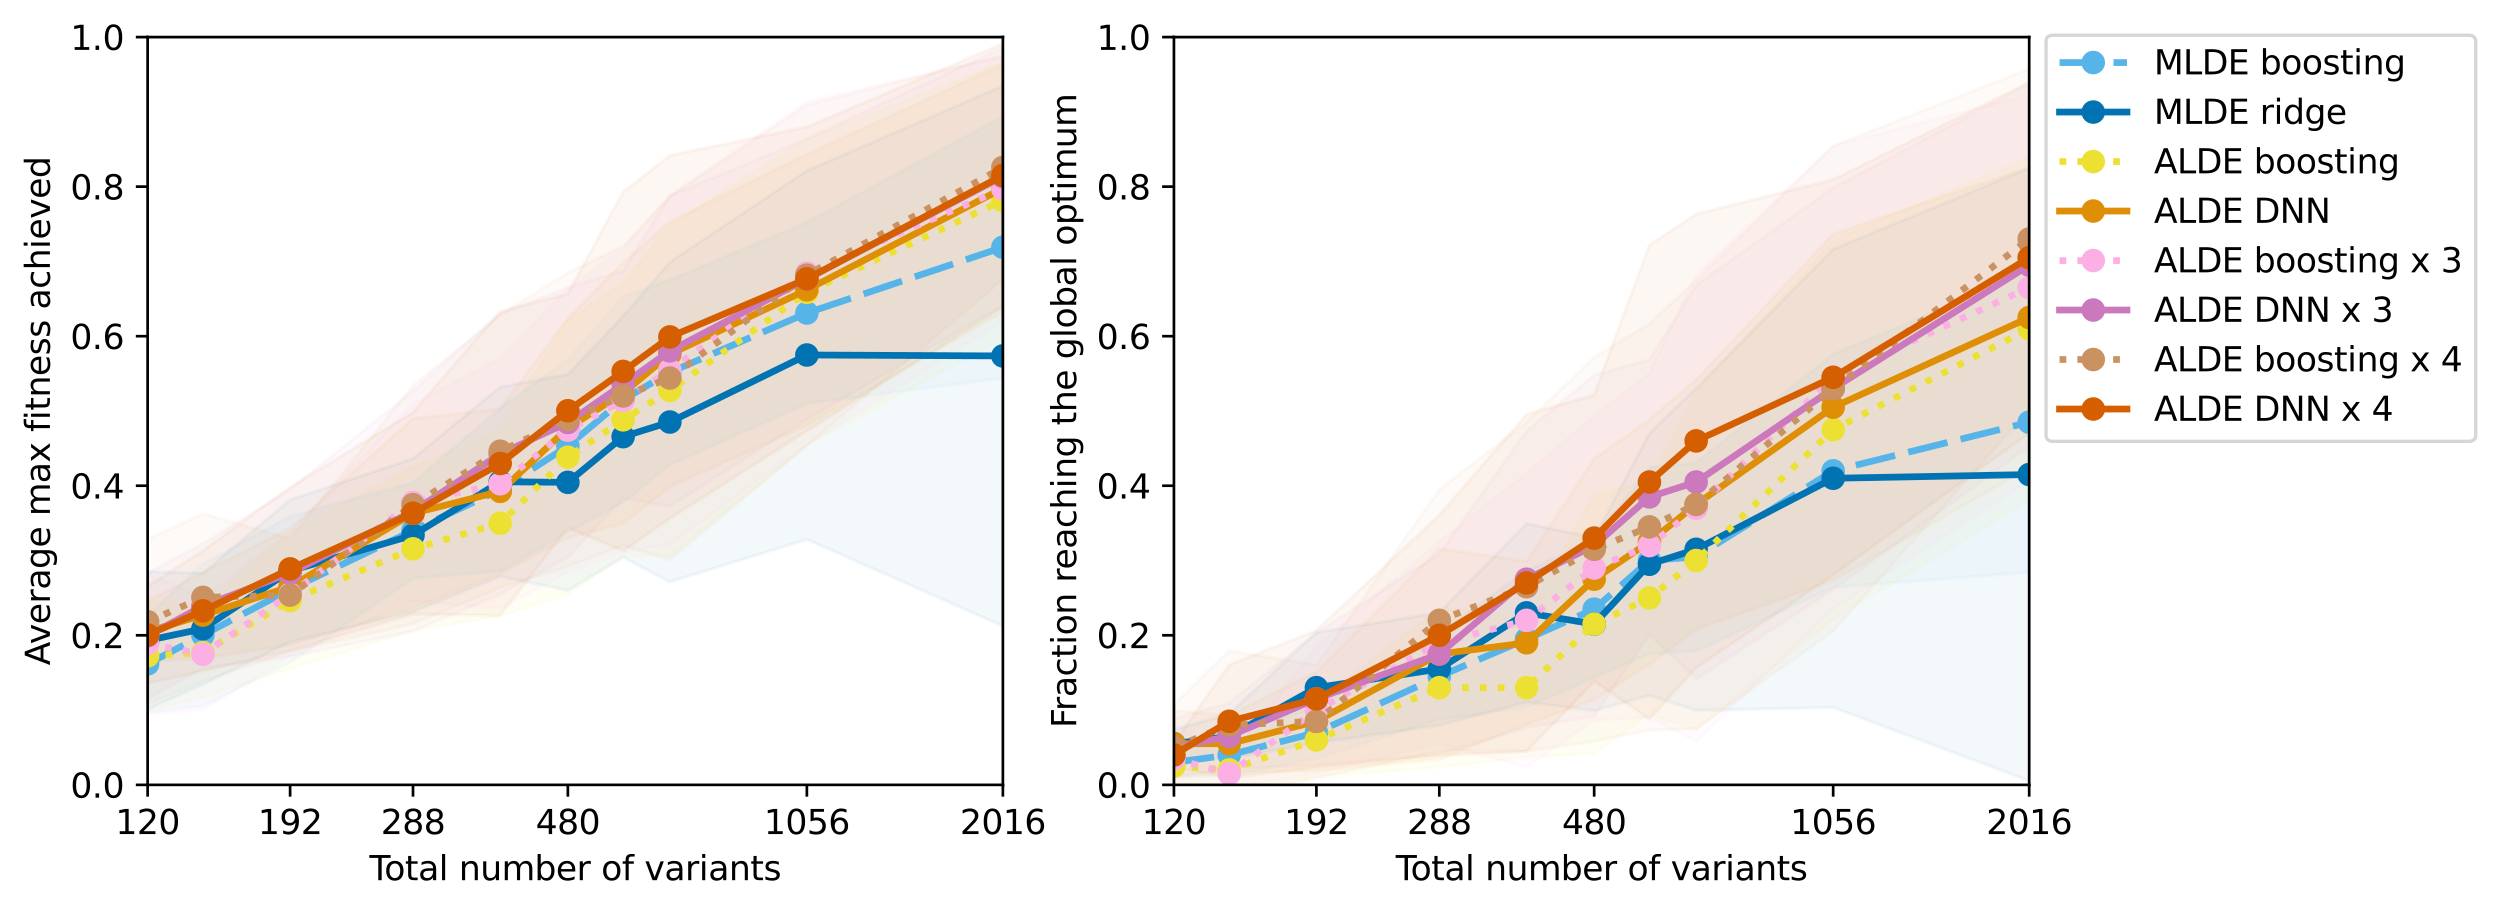 <?xml version="1.0" encoding="utf-8" standalone="no"?>
<!DOCTYPE svg PUBLIC "-//W3C//DTD SVG 1.1//EN"
  "http://www.w3.org/Graphics/SVG/1.1/DTD/svg11.dtd">
<svg xmlns:xlink="http://www.w3.org/1999/xlink" width="741.408pt" height="270.315pt" viewBox="0 0 741.408 270.315" xmlns="http://www.w3.org/2000/svg" version="1.1">
 <defs>
  <style type="text/css">*{stroke-linejoin: round; stroke-linecap: butt}</style>
 </defs>
 <g id="figure_1">
  <g id="patch_1">
   <path d="M 0 270.315 
L 741.408 270.315 
L 741.408 0 
L 0 0 
z
" style="fill: #ffffff"/>
  </g>
  <g id="axes_1">
   <g id="patch_2">
    <path d="M 43.781 232.759 
L 297.418 232.759 
L 297.418 10.999 
L 43.781 10.999 
z
" style="fill: #ffffff"/>
   </g>
   <g id="FillBetweenPolyCollection_1">
    <defs>
     <path id="mb64fa2caf1" d="M 43.781 -87.748 
L 43.781 -59.129 
L 60.172 -60.895 
L 86.034 -73.893 
L 122.484 -98.803 
L 148.346 -100.992 
L 168.406 -112.544 
L 184.797 -121.292 
L 198.655 -132.534 
L 239.287 -150.639 
L 297.418 -158.222 
L 297.418 -235.77 
L 297.418 -235.77 
L 239.287 -204.337 
L 198.655 -187.246 
L 184.797 -182.312 
L 168.406 -163.573 
L 148.346 -149.186 
L 122.484 -127.163 
L 86.034 -117.221 
L 60.172 -103.023 
L 43.781 -87.748 
z
" style="stroke: #56b4e9; stroke-opacity: 0.05"/>
    </defs>
    <g clip-path="url(#pd72e0034d4)">
     <use xlink:href="#mb64fa2caf1" x="0" y="270.315" style="fill: #56b4e9; fill-opacity: 0.05; stroke: #56b4e9; stroke-opacity: 0.05"/>
    </g>
   </g>
   <g id="FillBetweenPolyCollection_2">
    <defs>
     <path id="m3692fcd15c" d="M 43.781 -100.797 
L 43.781 -59.975 
L 60.172 -67.353 
L 86.034 -79.933 
L 122.484 -88.827 
L 148.346 -99.31 
L 168.406 -95.239 
L 184.797 -105.055 
L 198.655 -97.698 
L 239.287 -110.35 
L 297.418 -84.611 
L 297.418 -244.91 
L 297.418 -244.91 
L 239.287 -219.726 
L 198.655 -192.617 
L 184.797 -176.581 
L 168.406 -159.301 
L 148.346 -155.576 
L 122.484 -134.355 
L 86.034 -122.104 
L 60.172 -100.344 
L 43.781 -100.797 
z
" style="stroke: #0173b2; stroke-opacity: 0.05"/>
    </defs>
    <g clip-path="url(#pd72e0034d4)">
     <use xlink:href="#m3692fcd15c" x="0" y="270.315" style="fill: #0173b2; fill-opacity: 0.05; stroke: #0173b2; stroke-opacity: 0.05"/>
    </g>
   </g>
   <g id="FillBetweenPolyCollection_3">
    <defs>
     <path id="m973f1f79a8" d="M 43.781 -92.184 
L 43.781 -59.434 
L 60.172 -63.491 
L 86.034 -72.052 
L 122.484 -83.276 
L 148.346 -87.628 
L 168.406 -94.108 
L 184.797 -105.364 
L 198.655 -105.53 
L 239.287 -138.219 
L 297.418 -170.018 
L 297.418 -251.72 
L 297.418 -251.72 
L 239.287 -229.07 
L 198.655 -203.502 
L 184.797 -186.254 
L 168.406 -175.325 
L 148.346 -142.655 
L 122.484 -131.825 
L 86.034 -112.414 
L 60.172 -90.063 
L 43.781 -92.184 
z
" style="stroke: #ece133; stroke-opacity: 0.05"/>
    </defs>
    <g clip-path="url(#pd72e0034d4)">
     <use xlink:href="#m973f1f79a8" x="0" y="270.315" style="fill: #ece133; fill-opacity: 0.05; stroke: #ece133; stroke-opacity: 0.05"/>
    </g>
   </g>
   <g id="FillBetweenPolyCollection_4">
    <defs>
     <path id="made919560c" d="M 43.781 -91.997 
L 43.781 -74.073 
L 60.172 -75.17 
L 86.034 -78.98 
L 122.484 -89.967 
L 148.346 -100.147 
L 168.406 -110.86 
L 184.797 -115.056 
L 198.655 -126.009 
L 239.287 -144.174 
L 297.418 -177.711 
L 297.418 -251.232 
L 297.418 -251.232 
L 239.287 -224.545 
L 198.655 -204.561 
L 184.797 -192.449 
L 168.406 -175.895 
L 148.346 -149.039 
L 122.484 -146.189 
L 86.034 -113.621 
L 60.172 -100.624 
L 43.781 -91.997 
z
" style="stroke: #de8f05; stroke-opacity: 0.05"/>
    </defs>
    <g clip-path="url(#pd72e0034d4)">
     <use xlink:href="#made919560c" x="0" y="270.315" style="fill: #de8f05; fill-opacity: 0.05; stroke: #de8f05; stroke-opacity: 0.05"/>
    </g>
   </g>
   <g id="FillBetweenPolyCollection_5">
    <defs>
     <path id="m7bed35f7cb" d="M 43.781 -100.4 
L 43.781 -58.557 
L 60.172 -59.617 
L 86.034 -75.88 
L 122.484 -92.053 
L 148.346 -89.849 
L 168.406 -100.697 
L 184.797 -106.641 
L 198.655 -108.87 
L 239.287 -138.416 
L 297.418 -175.109 
L 297.418 -253.516 
L 297.418 -253.516 
L 239.287 -240.304 
L 198.655 -212.286 
L 184.797 -196.452 
L 168.406 -184.779 
L 148.346 -163.864 
L 122.484 -150.658 
L 86.034 -112.395 
L 60.172 -92.933 
L 43.781 -100.4 
z
" style="stroke: #fbafe4; stroke-opacity: 0.05"/>
    </defs>
    <g clip-path="url(#pd72e0034d4)">
     <use xlink:href="#m7bed35f7cb" x="0" y="270.315" style="fill: #fbafe4; fill-opacity: 0.05; stroke: #fbafe4; stroke-opacity: 0.05"/>
    </g>
   </g>
   <g id="FillBetweenPolyCollection_6">
    <defs>
     <path id="m6206bfd4bf" d="M 43.781 -100.357 
L 43.781 -63.198 
L 60.172 -72.114 
L 86.034 -75.575 
L 122.484 -83.094 
L 148.346 -94.036 
L 168.406 -105.067 
L 184.797 -122.587 
L 198.655 -120.188 
L 239.287 -145.973 
L 297.418 -179.756 
L 297.418 -256.221 
L 297.418 -256.221 
L 239.287 -229.201 
L 198.655 -212.313 
L 184.797 -190.143 
L 168.406 -184.989 
L 148.346 -177.403 
L 122.484 -154.316 
L 86.034 -125.213 
L 60.172 -109.122 
L 43.781 -100.357 
z
" style="stroke: #cc78bc; stroke-opacity: 0.05"/>
    </defs>
    <g clip-path="url(#pd72e0034d4)">
     <use xlink:href="#m6206bfd4bf" x="0" y="270.315" style="fill: #cc78bc; fill-opacity: 0.05; stroke: #cc78bc; stroke-opacity: 0.05"/>
    </g>
   </g>
   <g id="FillBetweenPolyCollection_7">
    <defs>
     <path id="m0aff602eb9" d="M 43.781 -110.34 
L 43.781 -61.547 
L 60.172 -68.285 
L 86.034 -77.053 
L 122.484 -85.316 
L 148.346 -96.085 
L 168.406 -102.332 
L 184.797 -108.571 
L 198.655 -104.276 
L 239.287 -138.165 
L 297.418 -187.483 
L 297.418 -253.856 
L 297.418 -253.856 
L 239.287 -239.283 
L 198.655 -212.142 
L 184.797 -197.2 
L 168.406 -189.506 
L 148.346 -176.925 
L 122.484 -155.976 
L 86.034 -110.579 
L 60.172 -118.026 
L 43.781 -110.34 
z
" style="stroke: #ca9161; stroke-opacity: 0.05"/>
    </defs>
    <g clip-path="url(#pd72e0034d4)">
     <use xlink:href="#m0aff602eb9" x="0" y="270.315" style="fill: #ca9161; fill-opacity: 0.05; stroke: #ca9161; stroke-opacity: 0.05"/>
    </g>
   </g>
   <g id="FillBetweenPolyCollection_8">
    <defs>
     <path id="m088283468f" d="M 43.781 -96.454 
L 43.781 -67.606 
L 60.172 -71.336 
L 86.034 -77.371 
L 122.484 -88.199 
L 148.346 -87.782 
L 168.406 -113.81 
L 184.797 -106.941 
L 198.655 -116.554 
L 239.287 -142.558 
L 297.418 -179.223 
L 297.418 -257.377 
L 297.418 -257.377 
L 239.287 -232.679 
L 198.655 -224.243 
L 184.797 -213.394 
L 168.406 -183.207 
L 148.346 -177.944 
L 122.484 -148.019 
L 86.034 -125.835 
L 60.172 -107.018 
L 43.781 -96.454 
z
" style="stroke: #d55e00; stroke-opacity: 0.05"/>
    </defs>
    <g clip-path="url(#pd72e0034d4)">
     <use xlink:href="#m088283468f" x="0" y="270.315" style="fill: #d55e00; fill-opacity: 0.05; stroke: #d55e00; stroke-opacity: 0.05"/>
    </g>
   </g>
   <g id="matplotlib.axis_1">
    <g id="xtick_1">
     <g id="line2d_1">
      <defs>
       <path id="m3d2dcf59d8" d="M 0 0 
L 0 3.5 
" style="stroke: #000000; stroke-width: 0.8"/>
      </defs>
      <g>
       <use xlink:href="#m3d2dcf59d8" x="43.781" y="232.759" style="stroke: #000000; stroke-width: 0.8"/>
      </g>
     </g>
     <g id="text_1">
      <!-- 120 -->
      <g transform="translate(34.237 247.358) scale(0.1 -0.1)">
       <defs>
        <path id="DejaVuSans-31" d="M 794 531 
L 1825 531 
L 1825 4091 
L 703 3866 
L 703 4441 
L 1819 4666 
L 2450 4666 
L 2450 531 
L 3481 531 
L 3481 0 
L 794 0 
L 794 531 
z
" transform="scale(0.016)"/>
        <path id="DejaVuSans-32" d="M 1228 531 
L 3431 531 
L 3431 0 
L 469 0 
L 469 531 
Q 828 903 1448 1529 
Q 2069 2156 2228 2338 
Q 2531 2678 2651 2914 
Q 2772 3150 2772 3378 
Q 2772 3750 2511 3984 
Q 2250 4219 1831 4219 
Q 1534 4219 1204 4116 
Q 875 4013 500 3803 
L 500 4441 
Q 881 4594 1212 4672 
Q 1544 4750 1819 4750 
Q 2544 4750 2975 4387 
Q 3406 4025 3406 3419 
Q 3406 3131 3298 2873 
Q 3191 2616 2906 2266 
Q 2828 2175 2409 1742 
Q 1991 1309 1228 531 
z
" transform="scale(0.016)"/>
        <path id="DejaVuSans-30" d="M 2034 4250 
Q 1547 4250 1301 3770 
Q 1056 3291 1056 2328 
Q 1056 1369 1301 889 
Q 1547 409 2034 409 
Q 2525 409 2770 889 
Q 3016 1369 3016 2328 
Q 3016 3291 2770 3770 
Q 2525 4250 2034 4250 
z
M 2034 4750 
Q 2819 4750 3233 4129 
Q 3647 3509 3647 2328 
Q 3647 1150 3233 529 
Q 2819 -91 2034 -91 
Q 1250 -91 836 529 
Q 422 1150 422 2328 
Q 422 3509 836 4129 
Q 1250 4750 2034 4750 
z
" transform="scale(0.016)"/>
       </defs>
       <use xlink:href="#DejaVuSans-31"/>
       <use xlink:href="#DejaVuSans-32" transform="translate(63.623 0)"/>
       <use xlink:href="#DejaVuSans-30" transform="translate(127.246 0)"/>
      </g>
     </g>
    </g>
    <g id="xtick_2">
     <g id="line2d_2">
      <g>
       <use xlink:href="#m3d2dcf59d8" x="86.034" y="232.759" style="stroke: #000000; stroke-width: 0.8"/>
      </g>
     </g>
     <g id="text_2">
      <!-- 192 -->
      <g transform="translate(76.49 247.358) scale(0.1 -0.1)">
       <defs>
        <path id="DejaVuSans-39" d="M 703 97 
L 703 672 
Q 941 559 1184 500 
Q 1428 441 1663 441 
Q 2288 441 2617 861 
Q 2947 1281 2994 2138 
Q 2813 1869 2534 1725 
Q 2256 1581 1919 1581 
Q 1219 1581 811 2004 
Q 403 2428 403 3163 
Q 403 3881 828 4315 
Q 1253 4750 1959 4750 
Q 2769 4750 3195 4129 
Q 3622 3509 3622 2328 
Q 3622 1225 3098 567 
Q 2575 -91 1691 -91 
Q 1453 -91 1209 -44 
Q 966 3 703 97 
z
M 1959 2075 
Q 2384 2075 2632 2365 
Q 2881 2656 2881 3163 
Q 2881 3666 2632 3958 
Q 2384 4250 1959 4250 
Q 1534 4250 1286 3958 
Q 1038 3666 1038 3163 
Q 1038 2656 1286 2365 
Q 1534 2075 1959 2075 
z
" transform="scale(0.016)"/>
       </defs>
       <use xlink:href="#DejaVuSans-31"/>
       <use xlink:href="#DejaVuSans-39" transform="translate(63.623 0)"/>
       <use xlink:href="#DejaVuSans-32" transform="translate(127.246 0)"/>
      </g>
     </g>
    </g>
    <g id="xtick_3">
     <g id="line2d_3">
      <g>
       <use xlink:href="#m3d2dcf59d8" x="122.484" y="232.759" style="stroke: #000000; stroke-width: 0.8"/>
      </g>
     </g>
     <g id="text_3">
      <!-- 288 -->
      <g transform="translate(112.94 247.358) scale(0.1 -0.1)">
       <defs>
        <path id="DejaVuSans-38" d="M 2034 2216 
Q 1584 2216 1326 1975 
Q 1069 1734 1069 1313 
Q 1069 891 1326 650 
Q 1584 409 2034 409 
Q 2484 409 2743 651 
Q 3003 894 3003 1313 
Q 3003 1734 2745 1975 
Q 2488 2216 2034 2216 
z
M 1403 2484 
Q 997 2584 770 2862 
Q 544 3141 544 3541 
Q 544 4100 942 4425 
Q 1341 4750 2034 4750 
Q 2731 4750 3128 4425 
Q 3525 4100 3525 3541 
Q 3525 3141 3298 2862 
Q 3072 2584 2669 2484 
Q 3125 2378 3379 2068 
Q 3634 1759 3634 1313 
Q 3634 634 3220 271 
Q 2806 -91 2034 -91 
Q 1263 -91 848 271 
Q 434 634 434 1313 
Q 434 1759 690 2068 
Q 947 2378 1403 2484 
z
M 1172 3481 
Q 1172 3119 1398 2916 
Q 1625 2713 2034 2713 
Q 2441 2713 2670 2916 
Q 2900 3119 2900 3481 
Q 2900 3844 2670 4047 
Q 2441 4250 2034 4250 
Q 1625 4250 1398 4047 
Q 1172 3844 1172 3481 
z
" transform="scale(0.016)"/>
       </defs>
       <use xlink:href="#DejaVuSans-32"/>
       <use xlink:href="#DejaVuSans-38" transform="translate(63.623 0)"/>
       <use xlink:href="#DejaVuSans-38" transform="translate(127.246 0)"/>
      </g>
     </g>
    </g>
    <g id="xtick_4">
     <g id="line2d_4">
      <g>
       <use xlink:href="#m3d2dcf59d8" x="168.406" y="232.759" style="stroke: #000000; stroke-width: 0.8"/>
      </g>
     </g>
     <g id="text_4">
      <!-- 480 -->
      <g transform="translate(158.863 247.358) scale(0.1 -0.1)">
       <defs>
        <path id="DejaVuSans-34" d="M 2419 4116 
L 825 1625 
L 2419 1625 
L 2419 4116 
z
M 2253 4666 
L 3047 4666 
L 3047 1625 
L 3713 1625 
L 3713 1100 
L 3047 1100 
L 3047 0 
L 2419 0 
L 2419 1100 
L 313 1100 
L 313 1709 
L 2253 4666 
z
" transform="scale(0.016)"/>
       </defs>
       <use xlink:href="#DejaVuSans-34"/>
       <use xlink:href="#DejaVuSans-38" transform="translate(63.623 0)"/>
       <use xlink:href="#DejaVuSans-30" transform="translate(127.246 0)"/>
      </g>
     </g>
    </g>
    <g id="xtick_5">
     <g id="line2d_5">
      <g>
       <use xlink:href="#m3d2dcf59d8" x="239.287" y="232.759" style="stroke: #000000; stroke-width: 0.8"/>
      </g>
     </g>
     <g id="text_5">
      <!-- 1056 -->
      <g transform="translate(226.562 247.358) scale(0.1 -0.1)">
       <defs>
        <path id="DejaVuSans-35" d="M 691 4666 
L 3169 4666 
L 3169 4134 
L 1269 4134 
L 1269 2991 
Q 1406 3038 1543 3061 
Q 1681 3084 1819 3084 
Q 2600 3084 3056 2656 
Q 3513 2228 3513 1497 
Q 3513 744 3044 326 
Q 2575 -91 1722 -91 
Q 1428 -91 1123 -41 
Q 819 9 494 109 
L 494 744 
Q 775 591 1075 516 
Q 1375 441 1709 441 
Q 2250 441 2565 725 
Q 2881 1009 2881 1497 
Q 2881 1984 2565 2268 
Q 2250 2553 1709 2553 
Q 1456 2553 1204 2497 
Q 953 2441 691 2322 
L 691 4666 
z
" transform="scale(0.016)"/>
        <path id="DejaVuSans-36" d="M 2113 2584 
Q 1688 2584 1439 2293 
Q 1191 2003 1191 1497 
Q 1191 994 1439 701 
Q 1688 409 2113 409 
Q 2538 409 2786 701 
Q 3034 994 3034 1497 
Q 3034 2003 2786 2293 
Q 2538 2584 2113 2584 
z
M 3366 4563 
L 3366 3988 
Q 3128 4100 2886 4159 
Q 2644 4219 2406 4219 
Q 1781 4219 1451 3797 
Q 1122 3375 1075 2522 
Q 1259 2794 1537 2939 
Q 1816 3084 2150 3084 
Q 2853 3084 3261 2657 
Q 3669 2231 3669 1497 
Q 3669 778 3244 343 
Q 2819 -91 2113 -91 
Q 1303 -91 875 529 
Q 447 1150 447 2328 
Q 447 3434 972 4092 
Q 1497 4750 2381 4750 
Q 2619 4750 2861 4703 
Q 3103 4656 3366 4563 
z
" transform="scale(0.016)"/>
       </defs>
       <use xlink:href="#DejaVuSans-31"/>
       <use xlink:href="#DejaVuSans-30" transform="translate(63.623 0)"/>
       <use xlink:href="#DejaVuSans-35" transform="translate(127.246 0)"/>
       <use xlink:href="#DejaVuSans-36" transform="translate(190.869 0)"/>
      </g>
     </g>
    </g>
    <g id="xtick_6">
     <g id="line2d_6">
      <g>
       <use xlink:href="#m3d2dcf59d8" x="297.418" y="232.759" style="stroke: #000000; stroke-width: 0.8"/>
      </g>
     </g>
     <g id="text_6">
      <!-- 2016 -->
      <g transform="translate(284.693 247.358) scale(0.1 -0.1)">
       <use xlink:href="#DejaVuSans-32"/>
       <use xlink:href="#DejaVuSans-30" transform="translate(63.623 0)"/>
       <use xlink:href="#DejaVuSans-31" transform="translate(127.246 0)"/>
       <use xlink:href="#DejaVuSans-36" transform="translate(190.869 0)"/>
      </g>
     </g>
    </g>
    <g id="text_7">
     <!-- Total number of variants -->
     <g transform="translate(109.556 261.036) scale(0.1 -0.1)">
      <defs>
       <path id="DejaVuSans-54" d="M -19 4666 
L 3928 4666 
L 3928 4134 
L 2272 4134 
L 2272 0 
L 1638 0 
L 1638 4134 
L -19 4134 
L -19 4666 
z
" transform="scale(0.016)"/>
       <path id="DejaVuSans-6f" d="M 1959 3097 
Q 1497 3097 1228 2736 
Q 959 2375 959 1747 
Q 959 1119 1226 758 
Q 1494 397 1959 397 
Q 2419 397 2687 759 
Q 2956 1122 2956 1747 
Q 2956 2369 2687 2733 
Q 2419 3097 1959 3097 
z
M 1959 3584 
Q 2709 3584 3137 3096 
Q 3566 2609 3566 1747 
Q 3566 888 3137 398 
Q 2709 -91 1959 -91 
Q 1206 -91 779 398 
Q 353 888 353 1747 
Q 353 2609 779 3096 
Q 1206 3584 1959 3584 
z
" transform="scale(0.016)"/>
       <path id="DejaVuSans-74" d="M 1172 4494 
L 1172 3500 
L 2356 3500 
L 2356 3053 
L 1172 3053 
L 1172 1153 
Q 1172 725 1289 603 
Q 1406 481 1766 481 
L 2356 481 
L 2356 0 
L 1766 0 
Q 1100 0 847 248 
Q 594 497 594 1153 
L 594 3053 
L 172 3053 
L 172 3500 
L 594 3500 
L 594 4494 
L 1172 4494 
z
" transform="scale(0.016)"/>
       <path id="DejaVuSans-61" d="M 2194 1759 
Q 1497 1759 1228 1600 
Q 959 1441 959 1056 
Q 959 750 1161 570 
Q 1363 391 1709 391 
Q 2188 391 2477 730 
Q 2766 1069 2766 1631 
L 2766 1759 
L 2194 1759 
z
M 3341 1997 
L 3341 0 
L 2766 0 
L 2766 531 
Q 2569 213 2275 61 
Q 1981 -91 1556 -91 
Q 1019 -91 701 211 
Q 384 513 384 1019 
Q 384 1609 779 1909 
Q 1175 2209 1959 2209 
L 2766 2209 
L 2766 2266 
Q 2766 2663 2505 2880 
Q 2244 3097 1772 3097 
Q 1472 3097 1187 3025 
Q 903 2953 641 2809 
L 641 3341 
Q 956 3463 1253 3523 
Q 1550 3584 1831 3584 
Q 2591 3584 2966 3190 
Q 3341 2797 3341 1997 
z
" transform="scale(0.016)"/>
       <path id="DejaVuSans-6c" d="M 603 4863 
L 1178 4863 
L 1178 0 
L 603 0 
L 603 4863 
z
" transform="scale(0.016)"/>
       <path id="DejaVuSans-20" transform="scale(0.016)"/>
       <path id="DejaVuSans-6e" d="M 3513 2113 
L 3513 0 
L 2938 0 
L 2938 2094 
Q 2938 2591 2744 2837 
Q 2550 3084 2163 3084 
Q 1697 3084 1428 2787 
Q 1159 2491 1159 1978 
L 1159 0 
L 581 0 
L 581 3500 
L 1159 3500 
L 1159 2956 
Q 1366 3272 1645 3428 
Q 1925 3584 2291 3584 
Q 2894 3584 3203 3211 
Q 3513 2838 3513 2113 
z
" transform="scale(0.016)"/>
       <path id="DejaVuSans-75" d="M 544 1381 
L 544 3500 
L 1119 3500 
L 1119 1403 
Q 1119 906 1312 657 
Q 1506 409 1894 409 
Q 2359 409 2629 706 
Q 2900 1003 2900 1516 
L 2900 3500 
L 3475 3500 
L 3475 0 
L 2900 0 
L 2900 538 
Q 2691 219 2414 64 
Q 2138 -91 1772 -91 
Q 1169 -91 856 284 
Q 544 659 544 1381 
z
M 1991 3584 
L 1991 3584 
z
" transform="scale(0.016)"/>
       <path id="DejaVuSans-6d" d="M 3328 2828 
Q 3544 3216 3844 3400 
Q 4144 3584 4550 3584 
Q 5097 3584 5394 3201 
Q 5691 2819 5691 2113 
L 5691 0 
L 5113 0 
L 5113 2094 
Q 5113 2597 4934 2840 
Q 4756 3084 4391 3084 
Q 3944 3084 3684 2787 
Q 3425 2491 3425 1978 
L 3425 0 
L 2847 0 
L 2847 2094 
Q 2847 2600 2669 2842 
Q 2491 3084 2119 3084 
Q 1678 3084 1418 2786 
Q 1159 2488 1159 1978 
L 1159 0 
L 581 0 
L 581 3500 
L 1159 3500 
L 1159 2956 
Q 1356 3278 1631 3431 
Q 1906 3584 2284 3584 
Q 2666 3584 2933 3390 
Q 3200 3197 3328 2828 
z
" transform="scale(0.016)"/>
       <path id="DejaVuSans-62" d="M 3116 1747 
Q 3116 2381 2855 2742 
Q 2594 3103 2138 3103 
Q 1681 3103 1420 2742 
Q 1159 2381 1159 1747 
Q 1159 1113 1420 752 
Q 1681 391 2138 391 
Q 2594 391 2855 752 
Q 3116 1113 3116 1747 
z
M 1159 2969 
Q 1341 3281 1617 3432 
Q 1894 3584 2278 3584 
Q 2916 3584 3314 3078 
Q 3713 2572 3713 1747 
Q 3713 922 3314 415 
Q 2916 -91 2278 -91 
Q 1894 -91 1617 61 
Q 1341 213 1159 525 
L 1159 0 
L 581 0 
L 581 4863 
L 1159 4863 
L 1159 2969 
z
" transform="scale(0.016)"/>
       <path id="DejaVuSans-65" d="M 3597 1894 
L 3597 1613 
L 953 1613 
Q 991 1019 1311 708 
Q 1631 397 2203 397 
Q 2534 397 2845 478 
Q 3156 559 3463 722 
L 3463 178 
Q 3153 47 2828 -22 
Q 2503 -91 2169 -91 
Q 1331 -91 842 396 
Q 353 884 353 1716 
Q 353 2575 817 3079 
Q 1281 3584 2069 3584 
Q 2775 3584 3186 3129 
Q 3597 2675 3597 1894 
z
M 3022 2063 
Q 3016 2534 2758 2815 
Q 2500 3097 2075 3097 
Q 1594 3097 1305 2825 
Q 1016 2553 972 2059 
L 3022 2063 
z
" transform="scale(0.016)"/>
       <path id="DejaVuSans-72" d="M 2631 2963 
Q 2534 3019 2420 3045 
Q 2306 3072 2169 3072 
Q 1681 3072 1420 2755 
Q 1159 2438 1159 1844 
L 1159 0 
L 581 0 
L 581 3500 
L 1159 3500 
L 1159 2956 
Q 1341 3275 1631 3429 
Q 1922 3584 2338 3584 
Q 2397 3584 2469 3576 
Q 2541 3569 2628 3553 
L 2631 2963 
z
" transform="scale(0.016)"/>
       <path id="DejaVuSans-66" d="M 2375 4863 
L 2375 4384 
L 1825 4384 
Q 1516 4384 1395 4259 
Q 1275 4134 1275 3809 
L 1275 3500 
L 2222 3500 
L 2222 3053 
L 1275 3053 
L 1275 0 
L 697 0 
L 697 3053 
L 147 3053 
L 147 3500 
L 697 3500 
L 697 3744 
Q 697 4328 969 4595 
Q 1241 4863 1831 4863 
L 2375 4863 
z
" transform="scale(0.016)"/>
       <path id="DejaVuSans-76" d="M 191 3500 
L 800 3500 
L 1894 563 
L 2988 3500 
L 3597 3500 
L 2284 0 
L 1503 0 
L 191 3500 
z
" transform="scale(0.016)"/>
       <path id="DejaVuSans-69" d="M 603 3500 
L 1178 3500 
L 1178 0 
L 603 0 
L 603 3500 
z
M 603 4863 
L 1178 4863 
L 1178 4134 
L 603 4134 
L 603 4863 
z
" transform="scale(0.016)"/>
       <path id="DejaVuSans-73" d="M 2834 3397 
L 2834 2853 
Q 2591 2978 2328 3040 
Q 2066 3103 1784 3103 
Q 1356 3103 1142 2972 
Q 928 2841 928 2578 
Q 928 2378 1081 2264 
Q 1234 2150 1697 2047 
L 1894 2003 
Q 2506 1872 2764 1633 
Q 3022 1394 3022 966 
Q 3022 478 2636 193 
Q 2250 -91 1575 -91 
Q 1294 -91 989 -36 
Q 684 19 347 128 
L 347 722 
Q 666 556 975 473 
Q 1284 391 1588 391 
Q 1994 391 2212 530 
Q 2431 669 2431 922 
Q 2431 1156 2273 1281 
Q 2116 1406 1581 1522 
L 1381 1569 
Q 847 1681 609 1914 
Q 372 2147 372 2553 
Q 372 3047 722 3315 
Q 1072 3584 1716 3584 
Q 2034 3584 2315 3537 
Q 2597 3491 2834 3397 
z
" transform="scale(0.016)"/>
      </defs>
      <use xlink:href="#DejaVuSans-54"/>
      <use xlink:href="#DejaVuSans-6f" transform="translate(44.084 0)"/>
      <use xlink:href="#DejaVuSans-74" transform="translate(105.266 0)"/>
      <use xlink:href="#DejaVuSans-61" transform="translate(144.475 0)"/>
      <use xlink:href="#DejaVuSans-6c" transform="translate(205.754 0)"/>
      <use xlink:href="#DejaVuSans-20" transform="translate(233.537 0)"/>
      <use xlink:href="#DejaVuSans-6e" transform="translate(265.324 0)"/>
      <use xlink:href="#DejaVuSans-75" transform="translate(328.703 0)"/>
      <use xlink:href="#DejaVuSans-6d" transform="translate(392.082 0)"/>
      <use xlink:href="#DejaVuSans-62" transform="translate(489.494 0)"/>
      <use xlink:href="#DejaVuSans-65" transform="translate(552.971 0)"/>
      <use xlink:href="#DejaVuSans-72" transform="translate(614.494 0)"/>
      <use xlink:href="#DejaVuSans-20" transform="translate(655.607 0)"/>
      <use xlink:href="#DejaVuSans-6f" transform="translate(687.395 0)"/>
      <use xlink:href="#DejaVuSans-66" transform="translate(748.576 0)"/>
      <use xlink:href="#DejaVuSans-20" transform="translate(783.781 0)"/>
      <use xlink:href="#DejaVuSans-76" transform="translate(815.568 0)"/>
      <use xlink:href="#DejaVuSans-61" transform="translate(874.748 0)"/>
      <use xlink:href="#DejaVuSans-72" transform="translate(936.027 0)"/>
      <use xlink:href="#DejaVuSans-69" transform="translate(977.141 0)"/>
      <use xlink:href="#DejaVuSans-61" transform="translate(1004.924 0)"/>
      <use xlink:href="#DejaVuSans-6e" transform="translate(1066.203 0)"/>
      <use xlink:href="#DejaVuSans-74" transform="translate(1129.582 0)"/>
      <use xlink:href="#DejaVuSans-73" transform="translate(1168.791 0)"/>
     </g>
    </g>
   </g>
   <g id="matplotlib.axis_2">
    <g id="ytick_1">
     <g id="line2d_7">
      <defs>
       <path id="m36e7588d10" d="M 0 0 
L -3.5 0 
" style="stroke: #000000; stroke-width: 0.8"/>
      </defs>
      <g>
       <use xlink:href="#m36e7588d10" x="43.781" y="232.759" style="stroke: #000000; stroke-width: 0.8"/>
      </g>
     </g>
     <g id="text_8">
      <!-- 0.0 -->
      <g transform="translate(20.878 236.558) scale(0.1 -0.1)">
       <defs>
        <path id="DejaVuSans-2e" d="M 684 794 
L 1344 794 
L 1344 0 
L 684 0 
L 684 794 
z
" transform="scale(0.016)"/>
       </defs>
       <use xlink:href="#DejaVuSans-30"/>
       <use xlink:href="#DejaVuSans-2e" transform="translate(63.623 0)"/>
       <use xlink:href="#DejaVuSans-30" transform="translate(95.41 0)"/>
      </g>
     </g>
    </g>
    <g id="ytick_2">
     <g id="line2d_8">
      <g>
       <use xlink:href="#m36e7588d10" x="43.781" y="188.407" style="stroke: #000000; stroke-width: 0.8"/>
      </g>
     </g>
     <g id="text_9">
      <!-- 0.2 -->
      <g transform="translate(20.878 192.206) scale(0.1 -0.1)">
       <use xlink:href="#DejaVuSans-30"/>
       <use xlink:href="#DejaVuSans-2e" transform="translate(63.623 0)"/>
       <use xlink:href="#DejaVuSans-32" transform="translate(95.41 0)"/>
      </g>
     </g>
    </g>
    <g id="ytick_3">
     <g id="line2d_9">
      <g>
       <use xlink:href="#m36e7588d10" x="43.781" y="144.055" style="stroke: #000000; stroke-width: 0.8"/>
      </g>
     </g>
     <g id="text_10">
      <!-- 0.4 -->
      <g transform="translate(20.878 147.854) scale(0.1 -0.1)">
       <use xlink:href="#DejaVuSans-30"/>
       <use xlink:href="#DejaVuSans-2e" transform="translate(63.623 0)"/>
       <use xlink:href="#DejaVuSans-34" transform="translate(95.41 0)"/>
      </g>
     </g>
    </g>
    <g id="ytick_4">
     <g id="line2d_10">
      <g>
       <use xlink:href="#m36e7588d10" x="43.781" y="99.703" style="stroke: #000000; stroke-width: 0.8"/>
      </g>
     </g>
     <g id="text_11">
      <!-- 0.6 -->
      <g transform="translate(20.878 103.502) scale(0.1 -0.1)">
       <use xlink:href="#DejaVuSans-30"/>
       <use xlink:href="#DejaVuSans-2e" transform="translate(63.623 0)"/>
       <use xlink:href="#DejaVuSans-36" transform="translate(95.41 0)"/>
      </g>
     </g>
    </g>
    <g id="ytick_5">
     <g id="line2d_11">
      <g>
       <use xlink:href="#m36e7588d10" x="43.781" y="55.351" style="stroke: #000000; stroke-width: 0.8"/>
      </g>
     </g>
     <g id="text_12">
      <!-- 0.8 -->
      <g transform="translate(20.878 59.15) scale(0.1 -0.1)">
       <use xlink:href="#DejaVuSans-30"/>
       <use xlink:href="#DejaVuSans-2e" transform="translate(63.623 0)"/>
       <use xlink:href="#DejaVuSans-38" transform="translate(95.41 0)"/>
      </g>
     </g>
    </g>
    <g id="ytick_6">
     <g id="line2d_12">
      <g>
       <use xlink:href="#m36e7588d10" x="43.781" y="10.999" style="stroke: #000000; stroke-width: 0.8"/>
      </g>
     </g>
     <g id="text_13">
      <!-- 1.0 -->
      <g transform="translate(20.878 14.798) scale(0.1 -0.1)">
       <use xlink:href="#DejaVuSans-31"/>
       <use xlink:href="#DejaVuSans-2e" transform="translate(63.623 0)"/>
       <use xlink:href="#DejaVuSans-30" transform="translate(95.41 0)"/>
      </g>
     </g>
    </g>
    <g id="text_14">
     <!-- Average max fitness achieved -->
     <g transform="translate(14.798 197.295) rotate(-90) scale(0.1 -0.1)">
      <defs>
       <path id="DejaVuSans-41" d="M 2188 4044 
L 1331 1722 
L 3047 1722 
L 2188 4044 
z
M 1831 4666 
L 2547 4666 
L 4325 0 
L 3669 0 
L 3244 1197 
L 1141 1197 
L 716 0 
L 50 0 
L 1831 4666 
z
" transform="scale(0.016)"/>
       <path id="DejaVuSans-67" d="M 2906 1791 
Q 2906 2416 2648 2759 
Q 2391 3103 1925 3103 
Q 1463 3103 1205 2759 
Q 947 2416 947 1791 
Q 947 1169 1205 825 
Q 1463 481 1925 481 
Q 2391 481 2648 825 
Q 2906 1169 2906 1791 
z
M 3481 434 
Q 3481 -459 3084 -895 
Q 2688 -1331 1869 -1331 
Q 1566 -1331 1297 -1286 
Q 1028 -1241 775 -1147 
L 775 -588 
Q 1028 -725 1275 -790 
Q 1522 -856 1778 -856 
Q 2344 -856 2625 -561 
Q 2906 -266 2906 331 
L 2906 616 
Q 2728 306 2450 153 
Q 2172 0 1784 0 
Q 1141 0 747 490 
Q 353 981 353 1791 
Q 353 2603 747 3093 
Q 1141 3584 1784 3584 
Q 2172 3584 2450 3431 
Q 2728 3278 2906 2969 
L 2906 3500 
L 3481 3500 
L 3481 434 
z
" transform="scale(0.016)"/>
       <path id="DejaVuSans-78" d="M 3513 3500 
L 2247 1797 
L 3578 0 
L 2900 0 
L 1881 1375 
L 863 0 
L 184 0 
L 1544 1831 
L 300 3500 
L 978 3500 
L 1906 2253 
L 2834 3500 
L 3513 3500 
z
" transform="scale(0.016)"/>
       <path id="DejaVuSans-63" d="M 3122 3366 
L 3122 2828 
Q 2878 2963 2633 3030 
Q 2388 3097 2138 3097 
Q 1578 3097 1268 2742 
Q 959 2388 959 1747 
Q 959 1106 1268 751 
Q 1578 397 2138 397 
Q 2388 397 2633 464 
Q 2878 531 3122 666 
L 3122 134 
Q 2881 22 2623 -34 
Q 2366 -91 2075 -91 
Q 1284 -91 818 406 
Q 353 903 353 1747 
Q 353 2603 823 3093 
Q 1294 3584 2113 3584 
Q 2378 3584 2631 3529 
Q 2884 3475 3122 3366 
z
" transform="scale(0.016)"/>
       <path id="DejaVuSans-68" d="M 3513 2113 
L 3513 0 
L 2938 0 
L 2938 2094 
Q 2938 2591 2744 2837 
Q 2550 3084 2163 3084 
Q 1697 3084 1428 2787 
Q 1159 2491 1159 1978 
L 1159 0 
L 581 0 
L 581 4863 
L 1159 4863 
L 1159 2956 
Q 1366 3272 1645 3428 
Q 1925 3584 2291 3584 
Q 2894 3584 3203 3211 
Q 3513 2838 3513 2113 
z
" transform="scale(0.016)"/>
       <path id="DejaVuSans-64" d="M 2906 2969 
L 2906 4863 
L 3481 4863 
L 3481 0 
L 2906 0 
L 2906 525 
Q 2725 213 2448 61 
Q 2172 -91 1784 -91 
Q 1150 -91 751 415 
Q 353 922 353 1747 
Q 353 2572 751 3078 
Q 1150 3584 1784 3584 
Q 2172 3584 2448 3432 
Q 2725 3281 2906 2969 
z
M 947 1747 
Q 947 1113 1208 752 
Q 1469 391 1925 391 
Q 2381 391 2643 752 
Q 2906 1113 2906 1747 
Q 2906 2381 2643 2742 
Q 2381 3103 1925 3103 
Q 1469 3103 1208 2742 
Q 947 2381 947 1747 
z
" transform="scale(0.016)"/>
      </defs>
      <use xlink:href="#DejaVuSans-41"/>
      <use xlink:href="#DejaVuSans-76" transform="translate(62.533 0)"/>
      <use xlink:href="#DejaVuSans-65" transform="translate(121.713 0)"/>
      <use xlink:href="#DejaVuSans-72" transform="translate(183.236 0)"/>
      <use xlink:href="#DejaVuSans-61" transform="translate(224.35 0)"/>
      <use xlink:href="#DejaVuSans-67" transform="translate(285.629 0)"/>
      <use xlink:href="#DejaVuSans-65" transform="translate(349.105 0)"/>
      <use xlink:href="#DejaVuSans-20" transform="translate(410.629 0)"/>
      <use xlink:href="#DejaVuSans-6d" transform="translate(442.416 0)"/>
      <use xlink:href="#DejaVuSans-61" transform="translate(539.828 0)"/>
      <use xlink:href="#DejaVuSans-78" transform="translate(601.107 0)"/>
      <use xlink:href="#DejaVuSans-20" transform="translate(660.287 0)"/>
      <use xlink:href="#DejaVuSans-66" transform="translate(692.074 0)"/>
      <use xlink:href="#DejaVuSans-69" transform="translate(727.279 0)"/>
      <use xlink:href="#DejaVuSans-74" transform="translate(755.062 0)"/>
      <use xlink:href="#DejaVuSans-6e" transform="translate(794.271 0)"/>
      <use xlink:href="#DejaVuSans-65" transform="translate(857.65 0)"/>
      <use xlink:href="#DejaVuSans-73" transform="translate(919.174 0)"/>
      <use xlink:href="#DejaVuSans-73" transform="translate(971.273 0)"/>
      <use xlink:href="#DejaVuSans-20" transform="translate(1023.373 0)"/>
      <use xlink:href="#DejaVuSans-61" transform="translate(1055.16 0)"/>
      <use xlink:href="#DejaVuSans-63" transform="translate(1116.439 0)"/>
      <use xlink:href="#DejaVuSans-68" transform="translate(1171.42 0)"/>
      <use xlink:href="#DejaVuSans-69" transform="translate(1234.799 0)"/>
      <use xlink:href="#DejaVuSans-65" transform="translate(1262.582 0)"/>
      <use xlink:href="#DejaVuSans-76" transform="translate(1324.105 0)"/>
      <use xlink:href="#DejaVuSans-65" transform="translate(1383.285 0)"/>
      <use xlink:href="#DejaVuSans-64" transform="translate(1444.809 0)"/>
     </g>
    </g>
   </g>
   <g id="line2d_13">
    <path d="M 43.781 196.877 
L 60.172 188.357 
L 86.034 174.759 
L 122.484 157.332 
L 148.346 145.227 
L 168.406 132.257 
L 184.797 118.513 
L 198.655 110.425 
L 239.287 92.828 
L 297.418 73.319 
" clip-path="url(#pd72e0034d4)" style="fill: none; stroke-dasharray: 12,4; stroke-dashoffset: 0; stroke: #56b4e9; stroke-width: 2"/>
    <defs>
     <path id="md99d1713fc" d="M 0 3 
C 0.796 3 1.559 2.684 2.121 2.121 
C 2.684 1.559 3 0.796 3 0 
C 3 -0.796 2.684 -1.559 2.121 -2.121 
C 1.559 -2.684 0.796 -3 0 -3 
C -0.796 -3 -1.559 -2.684 -2.121 -2.121 
C -2.684 -1.559 -3 -0.796 -3 0 
C -3 0.796 -2.684 1.559 -2.121 2.121 
C -1.559 2.684 -0.796 3 0 3 
z
" style="stroke: #56b4e9"/>
    </defs>
    <g clip-path="url(#pd72e0034d4)">
     <use xlink:href="#md99d1713fc" x="43.781" y="196.877" style="fill: #56b4e9; stroke: #56b4e9"/>
     <use xlink:href="#md99d1713fc" x="60.172" y="188.357" style="fill: #56b4e9; stroke: #56b4e9"/>
     <use xlink:href="#md99d1713fc" x="86.034" y="174.759" style="fill: #56b4e9; stroke: #56b4e9"/>
     <use xlink:href="#md99d1713fc" x="122.484" y="157.332" style="fill: #56b4e9; stroke: #56b4e9"/>
     <use xlink:href="#md99d1713fc" x="148.346" y="145.227" style="fill: #56b4e9; stroke: #56b4e9"/>
     <use xlink:href="#md99d1713fc" x="168.406" y="132.257" style="fill: #56b4e9; stroke: #56b4e9"/>
     <use xlink:href="#md99d1713fc" x="184.797" y="118.513" style="fill: #56b4e9; stroke: #56b4e9"/>
     <use xlink:href="#md99d1713fc" x="198.655" y="110.425" style="fill: #56b4e9; stroke: #56b4e9"/>
     <use xlink:href="#md99d1713fc" x="239.287" y="92.828" style="fill: #56b4e9; stroke: #56b4e9"/>
     <use xlink:href="#md99d1713fc" x="297.418" y="73.319" style="fill: #56b4e9; stroke: #56b4e9"/>
    </g>
   </g>
   <g id="line2d_14">
    <path d="M 43.781 189.93 
L 60.172 186.467 
L 86.034 169.297 
L 122.484 158.724 
L 148.346 142.872 
L 168.406 143.045 
L 184.797 129.498 
L 198.655 125.158 
L 239.287 105.278 
L 297.418 105.555 
" clip-path="url(#pd72e0034d4)" style="fill: none; stroke: #0173b2; stroke-width: 2; stroke-linecap: square"/>
    <defs>
     <path id="m1d4723f8fd" d="M 0 3 
C 0.796 3 1.559 2.684 2.121 2.121 
C 2.684 1.559 3 0.796 3 0 
C 3 -0.796 2.684 -1.559 2.121 -2.121 
C 1.559 -2.684 0.796 -3 0 -3 
C -0.796 -3 -1.559 -2.684 -2.121 -2.121 
C -2.684 -1.559 -3 -0.796 -3 0 
C -3 0.796 -2.684 1.559 -2.121 2.121 
C -1.559 2.684 -0.796 3 0 3 
z
" style="stroke: #0173b2"/>
    </defs>
    <g clip-path="url(#pd72e0034d4)">
     <use xlink:href="#m1d4723f8fd" x="43.781" y="189.93" style="fill: #0173b2; stroke: #0173b2"/>
     <use xlink:href="#m1d4723f8fd" x="60.172" y="186.467" style="fill: #0173b2; stroke: #0173b2"/>
     <use xlink:href="#m1d4723f8fd" x="86.034" y="169.297" style="fill: #0173b2; stroke: #0173b2"/>
     <use xlink:href="#m1d4723f8fd" x="122.484" y="158.724" style="fill: #0173b2; stroke: #0173b2"/>
     <use xlink:href="#m1d4723f8fd" x="148.346" y="142.872" style="fill: #0173b2; stroke: #0173b2"/>
     <use xlink:href="#m1d4723f8fd" x="168.406" y="143.045" style="fill: #0173b2; stroke: #0173b2"/>
     <use xlink:href="#m1d4723f8fd" x="184.797" y="129.498" style="fill: #0173b2; stroke: #0173b2"/>
     <use xlink:href="#m1d4723f8fd" x="198.655" y="125.158" style="fill: #0173b2; stroke: #0173b2"/>
     <use xlink:href="#m1d4723f8fd" x="239.287" y="105.278" style="fill: #0173b2; stroke: #0173b2"/>
     <use xlink:href="#m1d4723f8fd" x="297.418" y="105.555" style="fill: #0173b2; stroke: #0173b2"/>
    </g>
   </g>
   <g id="line2d_15">
    <path d="M 43.781 194.507 
L 60.172 193.539 
L 86.034 178.082 
L 122.484 162.765 
L 148.346 155.174 
L 168.406 135.599 
L 184.797 124.507 
L 198.655 115.799 
L 239.287 86.671 
L 297.418 59.446 
" clip-path="url(#pd72e0034d4)" style="fill: none; stroke-dasharray: 2,3.3; stroke-dashoffset: 0; stroke: #ece133; stroke-width: 2"/>
    <defs>
     <path id="m8dd6e18990" d="M 0 3 
C 0.796 3 1.559 2.684 2.121 2.121 
C 2.684 1.559 3 0.796 3 0 
C 3 -0.796 2.684 -1.559 2.121 -2.121 
C 1.559 -2.684 0.796 -3 0 -3 
C -0.796 -3 -1.559 -2.684 -2.121 -2.121 
C -2.684 -1.559 -3 -0.796 -3 0 
C -3 0.796 -2.684 1.559 -2.121 2.121 
C -1.559 2.684 -0.796 3 0 3 
z
" style="stroke: #ece133"/>
    </defs>
    <g clip-path="url(#pd72e0034d4)">
     <use xlink:href="#m8dd6e18990" x="43.781" y="194.507" style="fill: #ece133; stroke: #ece133"/>
     <use xlink:href="#m8dd6e18990" x="60.172" y="193.539" style="fill: #ece133; stroke: #ece133"/>
     <use xlink:href="#m8dd6e18990" x="86.034" y="178.082" style="fill: #ece133; stroke: #ece133"/>
     <use xlink:href="#m8dd6e18990" x="122.484" y="162.765" style="fill: #ece133; stroke: #ece133"/>
     <use xlink:href="#m8dd6e18990" x="148.346" y="155.174" style="fill: #ece133; stroke: #ece133"/>
     <use xlink:href="#m8dd6e18990" x="168.406" y="135.599" style="fill: #ece133; stroke: #ece133"/>
     <use xlink:href="#m8dd6e18990" x="184.797" y="124.507" style="fill: #ece133; stroke: #ece133"/>
     <use xlink:href="#m8dd6e18990" x="198.655" y="115.799" style="fill: #ece133; stroke: #ece133"/>
     <use xlink:href="#m8dd6e18990" x="239.287" y="86.671" style="fill: #ece133; stroke: #ece133"/>
     <use xlink:href="#m8dd6e18990" x="297.418" y="59.446" style="fill: #ece133; stroke: #ece133"/>
    </g>
   </g>
   <g id="line2d_16">
    <path d="M 43.781 187.28 
L 60.172 182.418 
L 86.034 174.015 
L 122.484 152.237 
L 148.346 145.722 
L 168.406 126.938 
L 184.797 116.563 
L 198.655 105.03 
L 239.287 85.956 
L 297.418 55.844 
" clip-path="url(#pd72e0034d4)" style="fill: none; stroke: #de8f05; stroke-width: 2; stroke-linecap: square"/>
    <defs>
     <path id="mc735366411" d="M 0 3 
C 0.796 3 1.559 2.684 2.121 2.121 
C 2.684 1.559 3 0.796 3 0 
C 3 -0.796 2.684 -1.559 2.121 -2.121 
C 1.559 -2.684 0.796 -3 0 -3 
C -0.796 -3 -1.559 -2.684 -2.121 -2.121 
C -2.684 -1.559 -3 -0.796 -3 0 
C -3 0.796 -2.684 1.559 -2.121 2.121 
C -1.559 2.684 -0.796 3 0 3 
z
" style="stroke: #de8f05"/>
    </defs>
    <g clip-path="url(#pd72e0034d4)">
     <use xlink:href="#mc735366411" x="43.781" y="187.28" style="fill: #de8f05; stroke: #de8f05"/>
     <use xlink:href="#mc735366411" x="60.172" y="182.418" style="fill: #de8f05; stroke: #de8f05"/>
     <use xlink:href="#mc735366411" x="86.034" y="174.015" style="fill: #de8f05; stroke: #de8f05"/>
     <use xlink:href="#mc735366411" x="122.484" y="152.237" style="fill: #de8f05; stroke: #de8f05"/>
     <use xlink:href="#mc735366411" x="148.346" y="145.722" style="fill: #de8f05; stroke: #de8f05"/>
     <use xlink:href="#mc735366411" x="168.406" y="126.938" style="fill: #de8f05; stroke: #de8f05"/>
     <use xlink:href="#mc735366411" x="184.797" y="116.563" style="fill: #de8f05; stroke: #de8f05"/>
     <use xlink:href="#mc735366411" x="198.655" y="105.03" style="fill: #de8f05; stroke: #de8f05"/>
     <use xlink:href="#mc735366411" x="239.287" y="85.956" style="fill: #de8f05; stroke: #de8f05"/>
     <use xlink:href="#mc735366411" x="297.418" y="55.844" style="fill: #de8f05; stroke: #de8f05"/>
    </g>
   </g>
   <g id="line2d_17">
    <path d="M 43.781 190.837 
L 60.172 194.041 
L 86.034 176.178 
L 122.484 148.96 
L 148.346 143.459 
L 168.406 127.577 
L 184.797 118.769 
L 198.655 109.738 
L 239.287 80.955 
L 297.418 56.003 
" clip-path="url(#pd72e0034d4)" style="fill: none; stroke-dasharray: 2,3.3; stroke-dashoffset: 0; stroke: #fbafe4; stroke-width: 2"/>
    <defs>
     <path id="m89ac284b99" d="M 0 3 
C 0.796 3 1.559 2.684 2.121 2.121 
C 2.684 1.559 3 0.796 3 0 
C 3 -0.796 2.684 -1.559 2.121 -2.121 
C 1.559 -2.684 0.796 -3 0 -3 
C -0.796 -3 -1.559 -2.684 -2.121 -2.121 
C -2.684 -1.559 -3 -0.796 -3 0 
C -3 0.796 -2.684 1.559 -2.121 2.121 
C -1.559 2.684 -0.796 3 0 3 
z
" style="stroke: #fbafe4"/>
    </defs>
    <g clip-path="url(#pd72e0034d4)">
     <use xlink:href="#m89ac284b99" x="43.781" y="190.837" style="fill: #fbafe4; stroke: #fbafe4"/>
     <use xlink:href="#m89ac284b99" x="60.172" y="194.041" style="fill: #fbafe4; stroke: #fbafe4"/>
     <use xlink:href="#m89ac284b99" x="86.034" y="176.178" style="fill: #fbafe4; stroke: #fbafe4"/>
     <use xlink:href="#m89ac284b99" x="122.484" y="148.96" style="fill: #fbafe4; stroke: #fbafe4"/>
     <use xlink:href="#m89ac284b99" x="148.346" y="143.459" style="fill: #fbafe4; stroke: #fbafe4"/>
     <use xlink:href="#m89ac284b99" x="168.406" y="127.577" style="fill: #fbafe4; stroke: #fbafe4"/>
     <use xlink:href="#m89ac284b99" x="184.797" y="118.769" style="fill: #fbafe4; stroke: #fbafe4"/>
     <use xlink:href="#m89ac284b99" x="198.655" y="109.738" style="fill: #fbafe4; stroke: #fbafe4"/>
     <use xlink:href="#m89ac284b99" x="239.287" y="80.955" style="fill: #fbafe4; stroke: #fbafe4"/>
     <use xlink:href="#m89ac284b99" x="297.418" y="56.003" style="fill: #fbafe4; stroke: #fbafe4"/>
    </g>
   </g>
   <g id="line2d_18">
    <path d="M 43.781 188.538 
L 60.172 179.698 
L 86.034 169.922 
L 122.484 151.61 
L 148.346 134.596 
L 168.406 125.287 
L 184.797 113.951 
L 198.655 104.065 
L 239.287 82.728 
L 297.418 52.327 
" clip-path="url(#pd72e0034d4)" style="fill: none; stroke: #cc78bc; stroke-width: 2; stroke-linecap: square"/>
    <defs>
     <path id="md17d611b77" d="M 0 3 
C 0.796 3 1.559 2.684 2.121 2.121 
C 2.684 1.559 3 0.796 3 0 
C 3 -0.796 2.684 -1.559 2.121 -2.121 
C 1.559 -2.684 0.796 -3 0 -3 
C -0.796 -3 -1.559 -2.684 -2.121 -2.121 
C -2.684 -1.559 -3 -0.796 -3 0 
C -3 0.796 -2.684 1.559 -2.121 2.121 
C -1.559 2.684 -0.796 3 0 3 
z
" style="stroke: #cc78bc"/>
    </defs>
    <g clip-path="url(#pd72e0034d4)">
     <use xlink:href="#md17d611b77" x="43.781" y="188.538" style="fill: #cc78bc; stroke: #cc78bc"/>
     <use xlink:href="#md17d611b77" x="60.172" y="179.698" style="fill: #cc78bc; stroke: #cc78bc"/>
     <use xlink:href="#md17d611b77" x="86.034" y="169.922" style="fill: #cc78bc; stroke: #cc78bc"/>
     <use xlink:href="#md17d611b77" x="122.484" y="151.61" style="fill: #cc78bc; stroke: #cc78bc"/>
     <use xlink:href="#md17d611b77" x="148.346" y="134.596" style="fill: #cc78bc; stroke: #cc78bc"/>
     <use xlink:href="#md17d611b77" x="168.406" y="125.287" style="fill: #cc78bc; stroke: #cc78bc"/>
     <use xlink:href="#md17d611b77" x="184.797" y="113.951" style="fill: #cc78bc; stroke: #cc78bc"/>
     <use xlink:href="#md17d611b77" x="198.655" y="104.065" style="fill: #cc78bc; stroke: #cc78bc"/>
     <use xlink:href="#md17d611b77" x="239.287" y="82.728" style="fill: #cc78bc; stroke: #cc78bc"/>
     <use xlink:href="#md17d611b77" x="297.418" y="52.327" style="fill: #cc78bc; stroke: #cc78bc"/>
    </g>
   </g>
   <g id="line2d_19">
    <path d="M 43.781 184.372 
L 60.172 177.16 
L 86.034 176.499 
L 122.484 149.669 
L 148.346 133.81 
L 168.406 124.396 
L 184.797 117.43 
L 198.655 112.107 
L 239.287 81.591 
L 297.418 49.646 
" clip-path="url(#pd72e0034d4)" style="fill: none; stroke-dasharray: 2,3.3; stroke-dashoffset: 0; stroke: #ca9161; stroke-width: 2"/>
    <defs>
     <path id="mf03a996263" d="M 0 3 
C 0.796 3 1.559 2.684 2.121 2.121 
C 2.684 1.559 3 0.796 3 0 
C 3 -0.796 2.684 -1.559 2.121 -2.121 
C 1.559 -2.684 0.796 -3 0 -3 
C -0.796 -3 -1.559 -2.684 -2.121 -2.121 
C -2.684 -1.559 -3 -0.796 -3 0 
C -3 0.796 -2.684 1.559 -2.121 2.121 
C -1.559 2.684 -0.796 3 0 3 
z
" style="stroke: #ca9161"/>
    </defs>
    <g clip-path="url(#pd72e0034d4)">
     <use xlink:href="#mf03a996263" x="43.781" y="184.372" style="fill: #ca9161; stroke: #ca9161"/>
     <use xlink:href="#mf03a996263" x="60.172" y="177.16" style="fill: #ca9161; stroke: #ca9161"/>
     <use xlink:href="#mf03a996263" x="86.034" y="176.499" style="fill: #ca9161; stroke: #ca9161"/>
     <use xlink:href="#mf03a996263" x="122.484" y="149.669" style="fill: #ca9161; stroke: #ca9161"/>
     <use xlink:href="#mf03a996263" x="148.346" y="133.81" style="fill: #ca9161; stroke: #ca9161"/>
     <use xlink:href="#mf03a996263" x="168.406" y="124.396" style="fill: #ca9161; stroke: #ca9161"/>
     <use xlink:href="#mf03a996263" x="184.797" y="117.43" style="fill: #ca9161; stroke: #ca9161"/>
     <use xlink:href="#mf03a996263" x="198.655" y="112.107" style="fill: #ca9161; stroke: #ca9161"/>
     <use xlink:href="#mf03a996263" x="239.287" y="81.591" style="fill: #ca9161; stroke: #ca9161"/>
     <use xlink:href="#mf03a996263" x="297.418" y="49.646" style="fill: #ca9161; stroke: #ca9161"/>
    </g>
   </g>
   <g id="line2d_20">
    <path d="M 43.781 188.285 
L 60.172 181.138 
L 86.034 168.712 
L 122.484 152.206 
L 148.346 137.453 
L 168.406 121.807 
L 184.797 110.148 
L 198.655 99.917 
L 239.287 82.697 
L 297.418 52.016 
" clip-path="url(#pd72e0034d4)" style="fill: none; stroke: #d55e00; stroke-width: 2; stroke-linecap: square"/>
    <defs>
     <path id="mcdcb529695" d="M 0 3 
C 0.796 3 1.559 2.684 2.121 2.121 
C 2.684 1.559 3 0.796 3 0 
C 3 -0.796 2.684 -1.559 2.121 -2.121 
C 1.559 -2.684 0.796 -3 0 -3 
C -0.796 -3 -1.559 -2.684 -2.121 -2.121 
C -2.684 -1.559 -3 -0.796 -3 0 
C -3 0.796 -2.684 1.559 -2.121 2.121 
C -1.559 2.684 -0.796 3 0 3 
z
" style="stroke: #d55e00"/>
    </defs>
    <g clip-path="url(#pd72e0034d4)">
     <use xlink:href="#mcdcb529695" x="43.781" y="188.285" style="fill: #d55e00; stroke: #d55e00"/>
     <use xlink:href="#mcdcb529695" x="60.172" y="181.138" style="fill: #d55e00; stroke: #d55e00"/>
     <use xlink:href="#mcdcb529695" x="86.034" y="168.712" style="fill: #d55e00; stroke: #d55e00"/>
     <use xlink:href="#mcdcb529695" x="122.484" y="152.206" style="fill: #d55e00; stroke: #d55e00"/>
     <use xlink:href="#mcdcb529695" x="148.346" y="137.453" style="fill: #d55e00; stroke: #d55e00"/>
     <use xlink:href="#mcdcb529695" x="168.406" y="121.807" style="fill: #d55e00; stroke: #d55e00"/>
     <use xlink:href="#mcdcb529695" x="184.797" y="110.148" style="fill: #d55e00; stroke: #d55e00"/>
     <use xlink:href="#mcdcb529695" x="198.655" y="99.917" style="fill: #d55e00; stroke: #d55e00"/>
     <use xlink:href="#mcdcb529695" x="239.287" y="82.697" style="fill: #d55e00; stroke: #d55e00"/>
     <use xlink:href="#mcdcb529695" x="297.418" y="52.016" style="fill: #d55e00; stroke: #d55e00"/>
    </g>
   </g>
   <g id="patch_3">
    <path d="M 43.781 232.759 
L 43.781 10.999 
" style="fill: none; stroke: #000000; stroke-width: 0.8; stroke-linejoin: miter; stroke-linecap: square"/>
   </g>
   <g id="patch_4">
    <path d="M 297.418 232.759 
L 297.418 10.999 
" style="fill: none; stroke: #000000; stroke-width: 0.8; stroke-linejoin: miter; stroke-linecap: square"/>
   </g>
   <g id="patch_5">
    <path d="M 43.781 232.759 
L 297.418 232.759 
" style="fill: none; stroke: #000000; stroke-width: 0.8; stroke-linejoin: miter; stroke-linecap: square"/>
   </g>
   <g id="patch_6">
    <path d="M 43.781 10.999 
L 297.418 10.999 
" style="fill: none; stroke: #000000; stroke-width: 0.8; stroke-linejoin: miter; stroke-linecap: square"/>
   </g>
  </g>
  <g id="axes_2">
   <g id="patch_7">
    <path d="M 348.145 232.759 
L 601.781 232.759 
L 601.781 10.999 
L 348.145 10.999 
z
" style="fill: #ffffff"/>
   </g>
   <g id="FillBetweenPolyCollection_9">
    <defs>
     <path id="me554c0532c" d="M 348.145 -48.644 
L 348.145 -39.774 
L 364.535 -40.154 
L 390.397 -45.397 
L 426.848 -56.972 
L 452.71 -60.515 
L 472.77 -69.386 
L 489.16 -76.505 
L 503.018 -77.289 
L 543.651 -96.15 
L 601.781 -100.555 
L 601.781 -189.665 
L 601.781 -189.665 
L 543.651 -165.241 
L 503.018 -133.097 
L 489.16 -131.663 
L 472.77 -109.954 
L 452.71 -101.084 
L 426.848 -82.451 
L 390.397 -60.761 
L 364.535 -52.699 
L 348.145 -48.644 
z
" style="stroke: #56b4e9; stroke-opacity: 0.05"/>
    </defs>
    <g clip-path="url(#p41d6e73f59)">
     <use xlink:href="#me554c0532c" x="0" y="270.315" style="fill: #56b4e9; fill-opacity: 0.05; stroke: #56b4e9; stroke-opacity: 0.05"/>
    </g>
   </g>
   <g id="FillBetweenPolyCollection_10">
    <defs>
     <path id="maa7c2e485f" d="M 348.145 -53.999 
L 348.145 -45.507 
L 364.535 -45.318 
L 390.397 -49.989 
L 426.848 -55.187 
L 452.71 -62.073 
L 472.77 -59.532 
L 489.16 -64.078 
L 503.018 -59.591 
L 543.651 -60.488 
L 601.781 -38.737 
L 601.781 -220.436 
L 601.781 -220.436 
L 543.651 -196.468 
L 503.018 -155.231 
L 489.16 -141.873 
L 472.77 -110.937 
L 452.71 -115.049 
L 426.848 -88.672 
L 390.397 -82.781 
L 364.535 -58.623 
L 348.145 -53.999 
z
" style="stroke: #0173b2; stroke-opacity: 0.05"/>
    </defs>
    <g clip-path="url(#p41d6e73f59)">
     <use xlink:href="#maa7c2e485f" x="0" y="270.315" style="fill: #0173b2; fill-opacity: 0.05; stroke: #0173b2; stroke-opacity: 0.05"/>
    </g>
   </g>
   <g id="FillBetweenPolyCollection_11">
    <defs>
     <path id="mf892d2b631" d="M 348.145 -49.753 
L 348.145 -36.447 
L 364.535 -35.719 
L 390.397 -39.998 
L 426.848 -42.777 
L 452.71 -45.74 
L 472.77 -46.846 
L 489.16 -58.546 
L 503.018 -53.775 
L 543.651 -86.747 
L 601.781 -122.067 
L 601.781 -223.593 
L 601.781 -223.593 
L 543.651 -199.037 
L 503.018 -154.393 
L 489.16 -127.446 
L 472.77 -123.623 
L 452.71 -87.03 
L 426.848 -89.993 
L 390.397 -61.726 
L 364.535 -48.264 
L 348.145 -49.753 
z
" style="stroke: #ece133; stroke-opacity: 0.05"/>
    </defs>
    <g clip-path="url(#p41d6e73f59)">
     <use xlink:href="#mf892d2b631" x="0" y="270.315" style="fill: #ece133; fill-opacity: 0.05; stroke: #ece133; stroke-opacity: 0.05"/>
    </g>
   </g>
   <g id="FillBetweenPolyCollection_12">
    <defs>
     <path id="m004a322785" d="M 348.145 -59.587 
L 348.145 -39.919 
L 364.535 -41.357 
L 390.397 -41.752 
L 426.848 -45.134 
L 452.71 -55.533 
L 472.77 -62.805 
L 489.16 -73.347 
L 503.018 -83.719 
L 543.651 -98.156 
L 601.781 -131.601 
L 601.781 -220.711 
L 601.781 -220.711 
L 543.651 -200.934 
L 503.018 -157.713 
L 489.16 -145.909 
L 472.77 -134.275 
L 452.71 -103.848 
L 426.848 -107.595 
L 390.397 -71.06 
L 364.535 -58.149 
L 348.145 -59.587 
z
" style="stroke: #de8f05; stroke-opacity: 0.05"/>
    </defs>
    <g clip-path="url(#p41d6e73f59)">
     <use xlink:href="#m004a322785" x="0" y="270.315" style="fill: #de8f05; fill-opacity: 0.05; stroke: #de8f05; stroke-opacity: 0.05"/>
    </g>
   </g>
   <g id="FillBetweenPolyCollection_13">
    <defs>
     <path id="mf2105d15a9" d="M 348.145 -55.798 
L 348.145 -34.838 
L 364.535 -36.636 
L 390.397 -40.915 
L 426.848 -49.719 
L 452.71 -42.737 
L 472.77 -56.854 
L 489.16 -57.434 
L 503.018 -50.47 
L 543.651 -89.765 
L 601.781 -127.84 
L 601.781 -242.213 
L 601.781 -242.213 
L 543.651 -227.066 
L 503.018 -188.745 
L 489.16 -159.605 
L 472.77 -146.879 
L 452.71 -129.95 
L 426.848 -109.662 
L 390.397 -78.549 
L 364.535 -45.129 
L 348.145 -55.798 
z
" style="stroke: #fbafe4; stroke-opacity: 0.05"/>
    </defs>
    <g clip-path="url(#p41d6e73f59)">
     <use xlink:href="#mf2105d15a9" x="0" y="270.315" style="fill: #fbafe4; fill-opacity: 0.05; stroke: #fbafe4; stroke-opacity: 0.05"/>
    </g>
   </g>
   <g id="FillBetweenPolyCollection_14">
    <defs>
     <path id="m8432b70d98" d="M 348.145 -57.137 
L 348.145 -40.151 
L 364.535 -42.136 
L 390.397 -43.432 
L 426.848 -46.64 
L 452.71 -54.578 
L 472.77 -57.95 
L 489.16 -82.224 
L 503.018 -68.935 
L 543.651 -95.53 
L 601.781 -137.921 
L 601.781 -245.438 
L 601.781 -245.438 
L 543.651 -214.649 
L 503.018 -185.803 
L 489.16 -163.644 
L 472.77 -159.089 
L 452.71 -142.502 
L 426.848 -106.089 
L 390.397 -82.686 
L 364.535 -61.805 
L 348.145 -57.137 
z
" style="stroke: #cc78bc; stroke-opacity: 0.05"/>
    </defs>
    <g clip-path="url(#p41d6e73f59)">
     <use xlink:href="#m8432b70d98" x="0" y="270.315" style="fill: #cc78bc; fill-opacity: 0.05; stroke: #cc78bc; stroke-opacity: 0.05"/>
    </g>
   </g>
   <g id="FillBetweenPolyCollection_15">
    <defs>
     <path id="mb3631aa8a3" d="M 348.145 -61.448 
L 348.145 -35.841 
L 364.535 -33.269 
L 390.397 -39.663 
L 426.848 -47.509 
L 452.71 -47.552 
L 472.77 -50.454 
L 489.16 -53.752 
L 503.018 -54.201 
L 543.651 -83.162 
L 601.781 -148.937 
L 601.781 -249.945 
L 601.781 -249.945 
L 543.651 -227.016 
L 503.018 -187.232 
L 489.16 -174.375 
L 472.77 -164.367 
L 452.71 -145.093 
L 426.848 -125.178 
L 390.397 -73.148 
L 364.535 -77.325 
L 348.145 -61.448 
z
" style="stroke: #ca9161; stroke-opacity: 0.05"/>
    </defs>
    <g clip-path="url(#p41d6e73f59)">
     <use xlink:href="#mb3631aa8a3" x="0" y="270.315" style="fill: #ca9161; fill-opacity: 0.05; stroke: #ca9161; stroke-opacity: 0.05"/>
    </g>
   </g>
   <g id="FillBetweenPolyCollection_16">
    <defs>
     <path id="md58ac9bc95" d="M 348.145 -50.048 
L 348.145 -42.805 
L 364.535 -39.663 
L 390.397 -42.774 
L 426.848 -46.242 
L 452.71 -47.449 
L 472.77 -68.273 
L 489.16 -57.114 
L 503.018 -72.303 
L 543.651 -99.757 
L 601.781 -141.874 
L 601.781 -245.92 
L 601.781 -245.92 
L 543.651 -217.074 
L 503.018 -206.829 
L 489.16 -197.624 
L 472.77 -153.201 
L 452.71 -147.414 
L 426.848 -117.574 
L 390.397 -83.343 
L 364.535 -73.148 
L 348.145 -50.048 
z
" style="stroke: #d55e00; stroke-opacity: 0.05"/>
    </defs>
    <g clip-path="url(#p41d6e73f59)">
     <use xlink:href="#md58ac9bc95" x="0" y="270.315" style="fill: #d55e00; fill-opacity: 0.05; stroke: #d55e00; stroke-opacity: 0.05"/>
    </g>
   </g>
   <g id="matplotlib.axis_3">
    <g id="xtick_7">
     <g id="line2d_21">
      <g>
       <use xlink:href="#m3d2dcf59d8" x="348.145" y="232.759" style="stroke: #000000; stroke-width: 0.8"/>
      </g>
     </g>
     <g id="text_15">
      <!-- 120 -->
      <g transform="translate(338.601 247.358) scale(0.1 -0.1)">
       <use xlink:href="#DejaVuSans-31"/>
       <use xlink:href="#DejaVuSans-32" transform="translate(63.623 0)"/>
       <use xlink:href="#DejaVuSans-30" transform="translate(127.246 0)"/>
      </g>
     </g>
    </g>
    <g id="xtick_8">
     <g id="line2d_22">
      <g>
       <use xlink:href="#m3d2dcf59d8" x="390.397" y="232.759" style="stroke: #000000; stroke-width: 0.8"/>
      </g>
     </g>
     <g id="text_16">
      <!-- 192 -->
      <g transform="translate(380.854 247.358) scale(0.1 -0.1)">
       <use xlink:href="#DejaVuSans-31"/>
       <use xlink:href="#DejaVuSans-39" transform="translate(63.623 0)"/>
       <use xlink:href="#DejaVuSans-32" transform="translate(127.246 0)"/>
      </g>
     </g>
    </g>
    <g id="xtick_9">
     <g id="line2d_23">
      <g>
       <use xlink:href="#m3d2dcf59d8" x="426.848" y="232.759" style="stroke: #000000; stroke-width: 0.8"/>
      </g>
     </g>
     <g id="text_17">
      <!-- 288 -->
      <g transform="translate(417.304 247.358) scale(0.1 -0.1)">
       <use xlink:href="#DejaVuSans-32"/>
       <use xlink:href="#DejaVuSans-38" transform="translate(63.623 0)"/>
       <use xlink:href="#DejaVuSans-38" transform="translate(127.246 0)"/>
      </g>
     </g>
    </g>
    <g id="xtick_10">
     <g id="line2d_24">
      <g>
       <use xlink:href="#m3d2dcf59d8" x="472.77" y="232.759" style="stroke: #000000; stroke-width: 0.8"/>
      </g>
     </g>
     <g id="text_18">
      <!-- 480 -->
      <g transform="translate(463.226 247.358) scale(0.1 -0.1)">
       <use xlink:href="#DejaVuSans-34"/>
       <use xlink:href="#DejaVuSans-38" transform="translate(63.623 0)"/>
       <use xlink:href="#DejaVuSans-30" transform="translate(127.246 0)"/>
      </g>
     </g>
    </g>
    <g id="xtick_11">
     <g id="line2d_25">
      <g>
       <use xlink:href="#m3d2dcf59d8" x="543.651" y="232.759" style="stroke: #000000; stroke-width: 0.8"/>
      </g>
     </g>
     <g id="text_19">
      <!-- 1056 -->
      <g transform="translate(530.926 247.358) scale(0.1 -0.1)">
       <use xlink:href="#DejaVuSans-31"/>
       <use xlink:href="#DejaVuSans-30" transform="translate(63.623 0)"/>
       <use xlink:href="#DejaVuSans-35" transform="translate(127.246 0)"/>
       <use xlink:href="#DejaVuSans-36" transform="translate(190.869 0)"/>
      </g>
     </g>
    </g>
    <g id="xtick_12">
     <g id="line2d_26">
      <g>
       <use xlink:href="#m3d2dcf59d8" x="601.781" y="232.759" style="stroke: #000000; stroke-width: 0.8"/>
      </g>
     </g>
     <g id="text_20">
      <!-- 2016 -->
      <g transform="translate(589.056 247.358) scale(0.1 -0.1)">
       <use xlink:href="#DejaVuSans-32"/>
       <use xlink:href="#DejaVuSans-30" transform="translate(63.623 0)"/>
       <use xlink:href="#DejaVuSans-31" transform="translate(127.246 0)"/>
       <use xlink:href="#DejaVuSans-36" transform="translate(190.869 0)"/>
      </g>
     </g>
    </g>
    <g id="text_21">
     <!-- Total number of variants -->
     <g transform="translate(413.92 261.036) scale(0.1 -0.1)">
      <use xlink:href="#DejaVuSans-54"/>
      <use xlink:href="#DejaVuSans-6f" transform="translate(44.084 0)"/>
      <use xlink:href="#DejaVuSans-74" transform="translate(105.266 0)"/>
      <use xlink:href="#DejaVuSans-61" transform="translate(144.475 0)"/>
      <use xlink:href="#DejaVuSans-6c" transform="translate(205.754 0)"/>
      <use xlink:href="#DejaVuSans-20" transform="translate(233.537 0)"/>
      <use xlink:href="#DejaVuSans-6e" transform="translate(265.324 0)"/>
      <use xlink:href="#DejaVuSans-75" transform="translate(328.703 0)"/>
      <use xlink:href="#DejaVuSans-6d" transform="translate(392.082 0)"/>
      <use xlink:href="#DejaVuSans-62" transform="translate(489.494 0)"/>
      <use xlink:href="#DejaVuSans-65" transform="translate(552.971 0)"/>
      <use xlink:href="#DejaVuSans-72" transform="translate(614.494 0)"/>
      <use xlink:href="#DejaVuSans-20" transform="translate(655.607 0)"/>
      <use xlink:href="#DejaVuSans-6f" transform="translate(687.395 0)"/>
      <use xlink:href="#DejaVuSans-66" transform="translate(748.576 0)"/>
      <use xlink:href="#DejaVuSans-20" transform="translate(783.781 0)"/>
      <use xlink:href="#DejaVuSans-76" transform="translate(815.568 0)"/>
      <use xlink:href="#DejaVuSans-61" transform="translate(874.748 0)"/>
      <use xlink:href="#DejaVuSans-72" transform="translate(936.027 0)"/>
      <use xlink:href="#DejaVuSans-69" transform="translate(977.141 0)"/>
      <use xlink:href="#DejaVuSans-61" transform="translate(1004.924 0)"/>
      <use xlink:href="#DejaVuSans-6e" transform="translate(1066.203 0)"/>
      <use xlink:href="#DejaVuSans-74" transform="translate(1129.582 0)"/>
      <use xlink:href="#DejaVuSans-73" transform="translate(1168.791 0)"/>
     </g>
    </g>
   </g>
   <g id="matplotlib.axis_4">
    <g id="ytick_7">
     <g id="line2d_27">
      <g>
       <use xlink:href="#m36e7588d10" x="348.145" y="232.759" style="stroke: #000000; stroke-width: 0.8"/>
      </g>
     </g>
     <g id="text_22">
      <!-- 0.0 -->
      <g transform="translate(325.242 236.558) scale(0.1 -0.1)">
       <use xlink:href="#DejaVuSans-30"/>
       <use xlink:href="#DejaVuSans-2e" transform="translate(63.623 0)"/>
       <use xlink:href="#DejaVuSans-30" transform="translate(95.41 0)"/>
      </g>
     </g>
    </g>
    <g id="ytick_8">
     <g id="line2d_28">
      <g>
       <use xlink:href="#m36e7588d10" x="348.145" y="188.407" style="stroke: #000000; stroke-width: 0.8"/>
      </g>
     </g>
     <g id="text_23">
      <!-- 0.2 -->
      <g transform="translate(325.242 192.206) scale(0.1 -0.1)">
       <use xlink:href="#DejaVuSans-30"/>
       <use xlink:href="#DejaVuSans-2e" transform="translate(63.623 0)"/>
       <use xlink:href="#DejaVuSans-32" transform="translate(95.41 0)"/>
      </g>
     </g>
    </g>
    <g id="ytick_9">
     <g id="line2d_29">
      <g>
       <use xlink:href="#m36e7588d10" x="348.145" y="144.055" style="stroke: #000000; stroke-width: 0.8"/>
      </g>
     </g>
     <g id="text_24">
      <!-- 0.4 -->
      <g transform="translate(325.242 147.854) scale(0.1 -0.1)">
       <use xlink:href="#DejaVuSans-30"/>
       <use xlink:href="#DejaVuSans-2e" transform="translate(63.623 0)"/>
       <use xlink:href="#DejaVuSans-34" transform="translate(95.41 0)"/>
      </g>
     </g>
    </g>
    <g id="ytick_10">
     <g id="line2d_30">
      <g>
       <use xlink:href="#m36e7588d10" x="348.145" y="99.703" style="stroke: #000000; stroke-width: 0.8"/>
      </g>
     </g>
     <g id="text_25">
      <!-- 0.6 -->
      <g transform="translate(325.242 103.502) scale(0.1 -0.1)">
       <use xlink:href="#DejaVuSans-30"/>
       <use xlink:href="#DejaVuSans-2e" transform="translate(63.623 0)"/>
       <use xlink:href="#DejaVuSans-36" transform="translate(95.41 0)"/>
      </g>
     </g>
    </g>
    <g id="ytick_11">
     <g id="line2d_31">
      <g>
       <use xlink:href="#m36e7588d10" x="348.145" y="55.351" style="stroke: #000000; stroke-width: 0.8"/>
      </g>
     </g>
     <g id="text_26">
      <!-- 0.8 -->
      <g transform="translate(325.242 59.15) scale(0.1 -0.1)">
       <use xlink:href="#DejaVuSans-30"/>
       <use xlink:href="#DejaVuSans-2e" transform="translate(63.623 0)"/>
       <use xlink:href="#DejaVuSans-38" transform="translate(95.41 0)"/>
      </g>
     </g>
    </g>
    <g id="ytick_12">
     <g id="line2d_32">
      <g>
       <use xlink:href="#m36e7588d10" x="348.145" y="10.999" style="stroke: #000000; stroke-width: 0.8"/>
      </g>
     </g>
     <g id="text_27">
      <!-- 1.0 -->
      <g transform="translate(325.242 14.798) scale(0.1 -0.1)">
       <use xlink:href="#DejaVuSans-31"/>
       <use xlink:href="#DejaVuSans-2e" transform="translate(63.623 0)"/>
       <use xlink:href="#DejaVuSans-30" transform="translate(95.41 0)"/>
      </g>
     </g>
    </g>
    <g id="text_28">
     <!-- Fraction reaching the global optimum -->
     <g transform="translate(319.162 215.876) rotate(-90) scale(0.1 -0.1)">
      <defs>
       <path id="DejaVuSans-46" d="M 628 4666 
L 3309 4666 
L 3309 4134 
L 1259 4134 
L 1259 2759 
L 3109 2759 
L 3109 2228 
L 1259 2228 
L 1259 0 
L 628 0 
L 628 4666 
z
" transform="scale(0.016)"/>
       <path id="DejaVuSans-70" d="M 1159 525 
L 1159 -1331 
L 581 -1331 
L 581 3500 
L 1159 3500 
L 1159 2969 
Q 1341 3281 1617 3432 
Q 1894 3584 2278 3584 
Q 2916 3584 3314 3078 
Q 3713 2572 3713 1747 
Q 3713 922 3314 415 
Q 2916 -91 2278 -91 
Q 1894 -91 1617 61 
Q 1341 213 1159 525 
z
M 3116 1747 
Q 3116 2381 2855 2742 
Q 2594 3103 2138 3103 
Q 1681 3103 1420 2742 
Q 1159 2381 1159 1747 
Q 1159 1113 1420 752 
Q 1681 391 2138 391 
Q 2594 391 2855 752 
Q 3116 1113 3116 1747 
z
" transform="scale(0.016)"/>
      </defs>
      <use xlink:href="#DejaVuSans-46"/>
      <use xlink:href="#DejaVuSans-72" transform="translate(50.27 0)"/>
      <use xlink:href="#DejaVuSans-61" transform="translate(91.383 0)"/>
      <use xlink:href="#DejaVuSans-63" transform="translate(152.662 0)"/>
      <use xlink:href="#DejaVuSans-74" transform="translate(207.643 0)"/>
      <use xlink:href="#DejaVuSans-69" transform="translate(246.852 0)"/>
      <use xlink:href="#DejaVuSans-6f" transform="translate(274.635 0)"/>
      <use xlink:href="#DejaVuSans-6e" transform="translate(335.816 0)"/>
      <use xlink:href="#DejaVuSans-20" transform="translate(399.195 0)"/>
      <use xlink:href="#DejaVuSans-72" transform="translate(430.982 0)"/>
      <use xlink:href="#DejaVuSans-65" transform="translate(469.846 0)"/>
      <use xlink:href="#DejaVuSans-61" transform="translate(531.369 0)"/>
      <use xlink:href="#DejaVuSans-63" transform="translate(592.648 0)"/>
      <use xlink:href="#DejaVuSans-68" transform="translate(647.629 0)"/>
      <use xlink:href="#DejaVuSans-69" transform="translate(711.008 0)"/>
      <use xlink:href="#DejaVuSans-6e" transform="translate(738.791 0)"/>
      <use xlink:href="#DejaVuSans-67" transform="translate(802.17 0)"/>
      <use xlink:href="#DejaVuSans-20" transform="translate(865.646 0)"/>
      <use xlink:href="#DejaVuSans-74" transform="translate(897.434 0)"/>
      <use xlink:href="#DejaVuSans-68" transform="translate(936.643 0)"/>
      <use xlink:href="#DejaVuSans-65" transform="translate(1000.021 0)"/>
      <use xlink:href="#DejaVuSans-20" transform="translate(1061.545 0)"/>
      <use xlink:href="#DejaVuSans-67" transform="translate(1093.332 0)"/>
      <use xlink:href="#DejaVuSans-6c" transform="translate(1156.809 0)"/>
      <use xlink:href="#DejaVuSans-6f" transform="translate(1184.592 0)"/>
      <use xlink:href="#DejaVuSans-62" transform="translate(1245.773 0)"/>
      <use xlink:href="#DejaVuSans-61" transform="translate(1309.25 0)"/>
      <use xlink:href="#DejaVuSans-6c" transform="translate(1370.529 0)"/>
      <use xlink:href="#DejaVuSans-20" transform="translate(1398.312 0)"/>
      <use xlink:href="#DejaVuSans-6f" transform="translate(1430.1 0)"/>
      <use xlink:href="#DejaVuSans-70" transform="translate(1491.281 0)"/>
      <use xlink:href="#DejaVuSans-74" transform="translate(1554.758 0)"/>
      <use xlink:href="#DejaVuSans-69" transform="translate(1593.967 0)"/>
      <use xlink:href="#DejaVuSans-6d" transform="translate(1621.75 0)"/>
      <use xlink:href="#DejaVuSans-75" transform="translate(1719.162 0)"/>
      <use xlink:href="#DejaVuSans-6d" transform="translate(1782.541 0)"/>
     </g>
    </g>
   </g>
   <g id="line2d_33">
    <path d="M 348.145 226.106 
L 364.535 223.889 
L 390.397 217.236 
L 426.848 200.604 
L 452.71 189.516 
L 472.77 180.646 
L 489.16 166.231 
L 503.018 165.122 
L 543.651 139.62 
L 601.781 125.206 
" clip-path="url(#p41d6e73f59)" style="fill: none; stroke-dasharray: 12,4; stroke-dashoffset: 0; stroke: #56b4e9; stroke-width: 2"/>
    <g clip-path="url(#p41d6e73f59)">
     <use xlink:href="#md99d1713fc" x="348.145" y="226.106" style="fill: #56b4e9; stroke: #56b4e9"/>
     <use xlink:href="#md99d1713fc" x="364.535" y="223.889" style="fill: #56b4e9; stroke: #56b4e9"/>
     <use xlink:href="#md99d1713fc" x="390.397" y="217.236" style="fill: #56b4e9; stroke: #56b4e9"/>
     <use xlink:href="#md99d1713fc" x="426.848" y="200.604" style="fill: #56b4e9; stroke: #56b4e9"/>
     <use xlink:href="#md99d1713fc" x="452.71" y="189.516" style="fill: #56b4e9; stroke: #56b4e9"/>
     <use xlink:href="#md99d1713fc" x="472.77" y="180.646" style="fill: #56b4e9; stroke: #56b4e9"/>
     <use xlink:href="#md99d1713fc" x="489.16" y="166.231" style="fill: #56b4e9; stroke: #56b4e9"/>
     <use xlink:href="#md99d1713fc" x="503.018" y="165.122" style="fill: #56b4e9; stroke: #56b4e9"/>
     <use xlink:href="#md99d1713fc" x="543.651" y="139.62" style="fill: #56b4e9; stroke: #56b4e9"/>
     <use xlink:href="#md99d1713fc" x="601.781" y="125.206" style="fill: #56b4e9; stroke: #56b4e9"/>
    </g>
   </g>
   <g id="line2d_34">
    <path d="M 348.145 220.562 
L 364.535 218.345 
L 390.397 203.93 
L 426.848 198.386 
L 452.71 181.754 
L 472.77 185.081 
L 489.16 167.34 
L 503.018 162.905 
L 543.651 141.838 
L 601.781 140.729 
" clip-path="url(#p41d6e73f59)" style="fill: none; stroke: #0173b2; stroke-width: 2; stroke-linecap: square"/>
    <g clip-path="url(#p41d6e73f59)">
     <use xlink:href="#m1d4723f8fd" x="348.145" y="220.562" style="fill: #0173b2; stroke: #0173b2"/>
     <use xlink:href="#m1d4723f8fd" x="364.535" y="218.345" style="fill: #0173b2; stroke: #0173b2"/>
     <use xlink:href="#m1d4723f8fd" x="390.397" y="203.93" style="fill: #0173b2; stroke: #0173b2"/>
     <use xlink:href="#m1d4723f8fd" x="426.848" y="198.386" style="fill: #0173b2; stroke: #0173b2"/>
     <use xlink:href="#m1d4723f8fd" x="452.71" y="181.754" style="fill: #0173b2; stroke: #0173b2"/>
     <use xlink:href="#m1d4723f8fd" x="472.77" y="185.081" style="fill: #0173b2; stroke: #0173b2"/>
     <use xlink:href="#m1d4723f8fd" x="489.16" y="167.34" style="fill: #0173b2; stroke: #0173b2"/>
     <use xlink:href="#m1d4723f8fd" x="503.018" y="162.905" style="fill: #0173b2; stroke: #0173b2"/>
     <use xlink:href="#m1d4723f8fd" x="543.651" y="141.838" style="fill: #0173b2; stroke: #0173b2"/>
     <use xlink:href="#m1d4723f8fd" x="601.781" y="140.729" style="fill: #0173b2; stroke: #0173b2"/>
    </g>
   </g>
   <g id="line2d_35">
    <path d="M 348.145 227.215 
L 364.535 228.324 
L 390.397 219.454 
L 426.848 203.93 
L 452.71 203.93 
L 472.77 185.081 
L 489.16 177.319 
L 503.018 166.231 
L 543.651 127.423 
L 601.781 97.486 
" clip-path="url(#p41d6e73f59)" style="fill: none; stroke-dasharray: 2,3.3; stroke-dashoffset: 0; stroke: #ece133; stroke-width: 2"/>
    <g clip-path="url(#p41d6e73f59)">
     <use xlink:href="#m8dd6e18990" x="348.145" y="227.215" style="fill: #ece133; stroke: #ece133"/>
     <use xlink:href="#m8dd6e18990" x="364.535" y="228.324" style="fill: #ece133; stroke: #ece133"/>
     <use xlink:href="#m8dd6e18990" x="390.397" y="219.454" style="fill: #ece133; stroke: #ece133"/>
     <use xlink:href="#m8dd6e18990" x="426.848" y="203.93" style="fill: #ece133; stroke: #ece133"/>
     <use xlink:href="#m8dd6e18990" x="452.71" y="203.93" style="fill: #ece133; stroke: #ece133"/>
     <use xlink:href="#m8dd6e18990" x="472.77" y="185.081" style="fill: #ece133; stroke: #ece133"/>
     <use xlink:href="#m8dd6e18990" x="489.16" y="177.319" style="fill: #ece133; stroke: #ece133"/>
     <use xlink:href="#m8dd6e18990" x="503.018" y="166.231" style="fill: #ece133; stroke: #ece133"/>
     <use xlink:href="#m8dd6e18990" x="543.651" y="127.423" style="fill: #ece133; stroke: #ece133"/>
     <use xlink:href="#m8dd6e18990" x="601.781" y="97.486" style="fill: #ece133; stroke: #ece133"/>
    </g>
   </g>
   <g id="line2d_36">
    <path d="M 348.145 220.562 
L 364.535 220.562 
L 390.397 213.91 
L 426.848 193.951 
L 452.71 190.625 
L 472.77 171.775 
L 489.16 160.687 
L 503.018 149.599 
L 543.651 120.77 
L 601.781 94.159 
" clip-path="url(#p41d6e73f59)" style="fill: none; stroke: #de8f05; stroke-width: 2; stroke-linecap: square"/>
    <g clip-path="url(#p41d6e73f59)">
     <use xlink:href="#mc735366411" x="348.145" y="220.562" style="fill: #de8f05; stroke: #de8f05"/>
     <use xlink:href="#mc735366411" x="364.535" y="220.562" style="fill: #de8f05; stroke: #de8f05"/>
     <use xlink:href="#mc735366411" x="390.397" y="213.91" style="fill: #de8f05; stroke: #de8f05"/>
     <use xlink:href="#mc735366411" x="426.848" y="193.951" style="fill: #de8f05; stroke: #de8f05"/>
     <use xlink:href="#mc735366411" x="452.71" y="190.625" style="fill: #de8f05; stroke: #de8f05"/>
     <use xlink:href="#mc735366411" x="472.77" y="171.775" style="fill: #de8f05; stroke: #de8f05"/>
     <use xlink:href="#mc735366411" x="489.16" y="160.687" style="fill: #de8f05; stroke: #de8f05"/>
     <use xlink:href="#mc735366411" x="503.018" y="149.599" style="fill: #de8f05; stroke: #de8f05"/>
     <use xlink:href="#mc735366411" x="543.651" y="120.77" style="fill: #de8f05; stroke: #de8f05"/>
     <use xlink:href="#mc735366411" x="601.781" y="94.159" style="fill: #de8f05; stroke: #de8f05"/>
    </g>
   </g>
   <g id="line2d_37">
    <path d="M 348.145 224.998 
L 364.535 229.433 
L 390.397 210.583 
L 426.848 190.625 
L 452.71 183.972 
L 472.77 168.449 
L 489.16 161.796 
L 503.018 150.708 
L 543.651 111.9 
L 601.781 85.289 
" clip-path="url(#p41d6e73f59)" style="fill: none; stroke-dasharray: 2,3.3; stroke-dashoffset: 0; stroke: #fbafe4; stroke-width: 2"/>
    <g clip-path="url(#p41d6e73f59)">
     <use xlink:href="#m89ac284b99" x="348.145" y="224.998" style="fill: #fbafe4; stroke: #fbafe4"/>
     <use xlink:href="#m89ac284b99" x="364.535" y="229.433" style="fill: #fbafe4; stroke: #fbafe4"/>
     <use xlink:href="#m89ac284b99" x="390.397" y="210.583" style="fill: #fbafe4; stroke: #fbafe4"/>
     <use xlink:href="#m89ac284b99" x="426.848" y="190.625" style="fill: #fbafe4; stroke: #fbafe4"/>
     <use xlink:href="#m89ac284b99" x="452.71" y="183.972" style="fill: #fbafe4; stroke: #fbafe4"/>
     <use xlink:href="#m89ac284b99" x="472.77" y="168.449" style="fill: #fbafe4; stroke: #fbafe4"/>
     <use xlink:href="#m89ac284b99" x="489.16" y="161.796" style="fill: #fbafe4; stroke: #fbafe4"/>
     <use xlink:href="#m89ac284b99" x="503.018" y="150.708" style="fill: #fbafe4; stroke: #fbafe4"/>
     <use xlink:href="#m89ac284b99" x="543.651" y="111.9" style="fill: #fbafe4; stroke: #fbafe4"/>
     <use xlink:href="#m89ac284b99" x="601.781" y="85.289" style="fill: #fbafe4; stroke: #fbafe4"/>
    </g>
   </g>
   <g id="line2d_38">
    <path d="M 348.145 221.671 
L 364.535 218.345 
L 390.397 207.257 
L 426.848 193.951 
L 452.71 171.775 
L 472.77 161.796 
L 489.16 147.382 
L 503.018 142.946 
L 543.651 115.226 
L 601.781 78.636 
" clip-path="url(#p41d6e73f59)" style="fill: none; stroke: #cc78bc; stroke-width: 2; stroke-linecap: square"/>
    <g clip-path="url(#p41d6e73f59)">
     <use xlink:href="#md17d611b77" x="348.145" y="221.671" style="fill: #cc78bc; stroke: #cc78bc"/>
     <use xlink:href="#md17d611b77" x="364.535" y="218.345" style="fill: #cc78bc; stroke: #cc78bc"/>
     <use xlink:href="#md17d611b77" x="390.397" y="207.257" style="fill: #cc78bc; stroke: #cc78bc"/>
     <use xlink:href="#md17d611b77" x="426.848" y="193.951" style="fill: #cc78bc; stroke: #cc78bc"/>
     <use xlink:href="#md17d611b77" x="452.71" y="171.775" style="fill: #cc78bc; stroke: #cc78bc"/>
     <use xlink:href="#md17d611b77" x="472.77" y="161.796" style="fill: #cc78bc; stroke: #cc78bc"/>
     <use xlink:href="#md17d611b77" x="489.16" y="147.382" style="fill: #cc78bc; stroke: #cc78bc"/>
     <use xlink:href="#md17d611b77" x="503.018" y="142.946" style="fill: #cc78bc; stroke: #cc78bc"/>
     <use xlink:href="#md17d611b77" x="543.651" y="115.226" style="fill: #cc78bc; stroke: #cc78bc"/>
     <use xlink:href="#md17d611b77" x="601.781" y="78.636" style="fill: #cc78bc; stroke: #cc78bc"/>
    </g>
   </g>
   <g id="line2d_39">
    <path d="M 348.145 221.671 
L 364.535 215.018 
L 390.397 213.91 
L 426.848 183.972 
L 452.71 173.993 
L 472.77 162.905 
L 489.16 156.252 
L 503.018 149.599 
L 543.651 115.226 
L 601.781 70.874 
" clip-path="url(#p41d6e73f59)" style="fill: none; stroke-dasharray: 2,3.3; stroke-dashoffset: 0; stroke: #ca9161; stroke-width: 2"/>
    <g clip-path="url(#p41d6e73f59)">
     <use xlink:href="#mf03a996263" x="348.145" y="221.671" style="fill: #ca9161; stroke: #ca9161"/>
     <use xlink:href="#mf03a996263" x="364.535" y="215.018" style="fill: #ca9161; stroke: #ca9161"/>
     <use xlink:href="#mf03a996263" x="390.397" y="213.91" style="fill: #ca9161; stroke: #ca9161"/>
     <use xlink:href="#mf03a996263" x="426.848" y="183.972" style="fill: #ca9161; stroke: #ca9161"/>
     <use xlink:href="#mf03a996263" x="452.71" y="173.993" style="fill: #ca9161; stroke: #ca9161"/>
     <use xlink:href="#mf03a996263" x="472.77" y="162.905" style="fill: #ca9161; stroke: #ca9161"/>
     <use xlink:href="#mf03a996263" x="489.16" y="156.252" style="fill: #ca9161; stroke: #ca9161"/>
     <use xlink:href="#mf03a996263" x="503.018" y="149.599" style="fill: #ca9161; stroke: #ca9161"/>
     <use xlink:href="#mf03a996263" x="543.651" y="115.226" style="fill: #ca9161; stroke: #ca9161"/>
     <use xlink:href="#mf03a996263" x="601.781" y="70.874" style="fill: #ca9161; stroke: #ca9161"/>
    </g>
   </g>
   <g id="line2d_40">
    <path d="M 348.145 223.889 
L 364.535 213.91 
L 390.397 207.257 
L 426.848 188.407 
L 452.71 172.884 
L 472.77 159.578 
L 489.16 142.946 
L 503.018 130.75 
L 543.651 111.9 
L 601.781 76.418 
" clip-path="url(#p41d6e73f59)" style="fill: none; stroke: #d55e00; stroke-width: 2; stroke-linecap: square"/>
    <g clip-path="url(#p41d6e73f59)">
     <use xlink:href="#mcdcb529695" x="348.145" y="223.889" style="fill: #d55e00; stroke: #d55e00"/>
     <use xlink:href="#mcdcb529695" x="364.535" y="213.91" style="fill: #d55e00; stroke: #d55e00"/>
     <use xlink:href="#mcdcb529695" x="390.397" y="207.257" style="fill: #d55e00; stroke: #d55e00"/>
     <use xlink:href="#mcdcb529695" x="426.848" y="188.407" style="fill: #d55e00; stroke: #d55e00"/>
     <use xlink:href="#mcdcb529695" x="452.71" y="172.884" style="fill: #d55e00; stroke: #d55e00"/>
     <use xlink:href="#mcdcb529695" x="472.77" y="159.578" style="fill: #d55e00; stroke: #d55e00"/>
     <use xlink:href="#mcdcb529695" x="489.16" y="142.946" style="fill: #d55e00; stroke: #d55e00"/>
     <use xlink:href="#mcdcb529695" x="503.018" y="130.75" style="fill: #d55e00; stroke: #d55e00"/>
     <use xlink:href="#mcdcb529695" x="543.651" y="111.9" style="fill: #d55e00; stroke: #d55e00"/>
     <use xlink:href="#mcdcb529695" x="601.781" y="76.418" style="fill: #d55e00; stroke: #d55e00"/>
    </g>
   </g>
   <g id="patch_8">
    <path d="M 348.145 232.759 
L 348.145 10.999 
" style="fill: none; stroke: #000000; stroke-width: 0.8; stroke-linejoin: miter; stroke-linecap: square"/>
   </g>
   <g id="patch_9">
    <path d="M 601.781 232.759 
L 601.781 10.999 
" style="fill: none; stroke: #000000; stroke-width: 0.8; stroke-linejoin: miter; stroke-linecap: square"/>
   </g>
   <g id="patch_10">
    <path d="M 348.145 232.759 
L 601.781 232.759 
" style="fill: none; stroke: #000000; stroke-width: 0.8; stroke-linejoin: miter; stroke-linecap: square"/>
   </g>
   <g id="patch_11">
    <path d="M 348.145 10.999 
L 601.781 10.999 
" style="fill: none; stroke: #000000; stroke-width: 0.8; stroke-linejoin: miter; stroke-linecap: square"/>
   </g>
   <g id="legend_1">
    <g id="patch_12">
     <path d="M 608.781 130.88 
L 732.208 130.88 
Q 734.208 130.88 734.208 128.88 
L 734.208 12.455 
Q 734.208 10.455 732.208 10.455 
L 608.781 10.455 
Q 606.781 10.455 606.781 12.455 
L 606.781 128.88 
Q 606.781 130.88 608.781 130.88 
z
" style="fill: #ffffff; opacity: 0.8; stroke: #cccccc; stroke-linejoin: miter"/>
    </g>
    <g id="line2d_41">
     <path d="M 610.781 18.554 
L 620.781 18.554 
L 630.781 18.554 
" style="fill: none; stroke-dasharray: 12,4; stroke-dashoffset: 0; stroke: #56b4e9; stroke-width: 2"/>
     <g>
      <use xlink:href="#md99d1713fc" x="620.781" y="18.554" style="fill: #56b4e9; stroke: #56b4e9"/>
     </g>
    </g>
    <g id="text_29">
     <!-- MLDE boosting -->
     <g transform="translate(638.781 22.054) scale(0.1 -0.1)">
      <defs>
       <path id="DejaVuSans-4d" d="M 628 4666 
L 1569 4666 
L 2759 1491 
L 3956 4666 
L 4897 4666 
L 4897 0 
L 4281 0 
L 4281 4097 
L 3078 897 
L 2444 897 
L 1241 4097 
L 1241 0 
L 628 0 
L 628 4666 
z
" transform="scale(0.016)"/>
       <path id="DejaVuSans-4c" d="M 628 4666 
L 1259 4666 
L 1259 531 
L 3531 531 
L 3531 0 
L 628 0 
L 628 4666 
z
" transform="scale(0.016)"/>
       <path id="DejaVuSans-44" d="M 1259 4147 
L 1259 519 
L 2022 519 
Q 2988 519 3436 956 
Q 3884 1394 3884 2338 
Q 3884 3275 3436 3711 
Q 2988 4147 2022 4147 
L 1259 4147 
z
M 628 4666 
L 1925 4666 
Q 3281 4666 3915 4102 
Q 4550 3538 4550 2338 
Q 4550 1131 3912 565 
Q 3275 0 1925 0 
L 628 0 
L 628 4666 
z
" transform="scale(0.016)"/>
       <path id="DejaVuSans-45" d="M 628 4666 
L 3578 4666 
L 3578 4134 
L 1259 4134 
L 1259 2753 
L 3481 2753 
L 3481 2222 
L 1259 2222 
L 1259 531 
L 3634 531 
L 3634 0 
L 628 0 
L 628 4666 
z
" transform="scale(0.016)"/>
      </defs>
      <use xlink:href="#DejaVuSans-4d"/>
      <use xlink:href="#DejaVuSans-4c" transform="translate(86.279 0)"/>
      <use xlink:href="#DejaVuSans-44" transform="translate(141.992 0)"/>
      <use xlink:href="#DejaVuSans-45" transform="translate(218.994 0)"/>
      <use xlink:href="#DejaVuSans-20" transform="translate(282.178 0)"/>
      <use xlink:href="#DejaVuSans-62" transform="translate(313.965 0)"/>
      <use xlink:href="#DejaVuSans-6f" transform="translate(377.441 0)"/>
      <use xlink:href="#DejaVuSans-6f" transform="translate(438.623 0)"/>
      <use xlink:href="#DejaVuSans-73" transform="translate(499.805 0)"/>
      <use xlink:href="#DejaVuSans-74" transform="translate(551.904 0)"/>
      <use xlink:href="#DejaVuSans-69" transform="translate(591.113 0)"/>
      <use xlink:href="#DejaVuSans-6e" transform="translate(618.896 0)"/>
      <use xlink:href="#DejaVuSans-67" transform="translate(682.275 0)"/>
     </g>
    </g>
    <g id="line2d_42">
     <path d="M 610.781 33.232 
L 620.781 33.232 
L 630.781 33.232 
" style="fill: none; stroke: #0173b2; stroke-width: 2; stroke-linecap: square"/>
     <g>
      <use xlink:href="#m1d4723f8fd" x="620.781" y="33.232" style="fill: #0173b2; stroke: #0173b2"/>
     </g>
    </g>
    <g id="text_30">
     <!-- MLDE ridge -->
     <g transform="translate(638.781 36.732) scale(0.1 -0.1)">
      <use xlink:href="#DejaVuSans-4d"/>
      <use xlink:href="#DejaVuSans-4c" transform="translate(86.279 0)"/>
      <use xlink:href="#DejaVuSans-44" transform="translate(141.992 0)"/>
      <use xlink:href="#DejaVuSans-45" transform="translate(218.994 0)"/>
      <use xlink:href="#DejaVuSans-20" transform="translate(282.178 0)"/>
      <use xlink:href="#DejaVuSans-72" transform="translate(313.965 0)"/>
      <use xlink:href="#DejaVuSans-69" transform="translate(355.078 0)"/>
      <use xlink:href="#DejaVuSans-64" transform="translate(382.861 0)"/>
      <use xlink:href="#DejaVuSans-67" transform="translate(446.338 0)"/>
      <use xlink:href="#DejaVuSans-65" transform="translate(509.814 0)"/>
     </g>
    </g>
    <g id="line2d_43">
     <path d="M 610.781 47.91 
L 620.781 47.91 
L 630.781 47.91 
" style="fill: none; stroke-dasharray: 2,3.3; stroke-dashoffset: 0; stroke: #ece133; stroke-width: 2"/>
     <g>
      <use xlink:href="#m8dd6e18990" x="620.781" y="47.91" style="fill: #ece133; stroke: #ece133"/>
     </g>
    </g>
    <g id="text_31">
     <!-- ALDE boosting -->
     <g transform="translate(638.781 51.41) scale(0.1 -0.1)">
      <use xlink:href="#DejaVuSans-41"/>
      <use xlink:href="#DejaVuSans-4c" transform="translate(68.408 0)"/>
      <use xlink:href="#DejaVuSans-44" transform="translate(124.121 0)"/>
      <use xlink:href="#DejaVuSans-45" transform="translate(201.123 0)"/>
      <use xlink:href="#DejaVuSans-20" transform="translate(264.307 0)"/>
      <use xlink:href="#DejaVuSans-62" transform="translate(296.094 0)"/>
      <use xlink:href="#DejaVuSans-6f" transform="translate(359.57 0)"/>
      <use xlink:href="#DejaVuSans-6f" transform="translate(420.752 0)"/>
      <use xlink:href="#DejaVuSans-73" transform="translate(481.934 0)"/>
      <use xlink:href="#DejaVuSans-74" transform="translate(534.033 0)"/>
      <use xlink:href="#DejaVuSans-69" transform="translate(573.242 0)"/>
      <use xlink:href="#DejaVuSans-6e" transform="translate(601.025 0)"/>
      <use xlink:href="#DejaVuSans-67" transform="translate(664.404 0)"/>
     </g>
    </g>
    <g id="line2d_44">
     <path d="M 610.781 62.588 
L 620.781 62.588 
L 630.781 62.588 
" style="fill: none; stroke: #de8f05; stroke-width: 2; stroke-linecap: square"/>
     <g>
      <use xlink:href="#mc735366411" x="620.781" y="62.588" style="fill: #de8f05; stroke: #de8f05"/>
     </g>
    </g>
    <g id="text_32">
     <!-- ALDE DNN -->
     <g transform="translate(638.781 66.088) scale(0.1 -0.1)">
      <defs>
       <path id="DejaVuSans-4e" d="M 628 4666 
L 1478 4666 
L 3547 763 
L 3547 4666 
L 4159 4666 
L 4159 0 
L 3309 0 
L 1241 3903 
L 1241 0 
L 628 0 
L 628 4666 
z
" transform="scale(0.016)"/>
      </defs>
      <use xlink:href="#DejaVuSans-41"/>
      <use xlink:href="#DejaVuSans-4c" transform="translate(68.408 0)"/>
      <use xlink:href="#DejaVuSans-44" transform="translate(124.121 0)"/>
      <use xlink:href="#DejaVuSans-45" transform="translate(201.123 0)"/>
      <use xlink:href="#DejaVuSans-20" transform="translate(264.307 0)"/>
      <use xlink:href="#DejaVuSans-44" transform="translate(296.094 0)"/>
      <use xlink:href="#DejaVuSans-4e" transform="translate(373.096 0)"/>
      <use xlink:href="#DejaVuSans-4e" transform="translate(447.9 0)"/>
     </g>
    </g>
    <g id="line2d_45">
     <path d="M 610.781 77.266 
L 620.781 77.266 
L 630.781 77.266 
" style="fill: none; stroke-dasharray: 2,3.3; stroke-dashoffset: 0; stroke: #fbafe4; stroke-width: 2"/>
     <g>
      <use xlink:href="#m89ac284b99" x="620.781" y="77.266" style="fill: #fbafe4; stroke: #fbafe4"/>
     </g>
    </g>
    <g id="text_33">
     <!-- ALDE boosting x 3 -->
     <g transform="translate(638.781 80.766) scale(0.1 -0.1)">
      <defs>
       <path id="DejaVuSans-33" d="M 2597 2516 
Q 3050 2419 3304 2112 
Q 3559 1806 3559 1356 
Q 3559 666 3084 287 
Q 2609 -91 1734 -91 
Q 1441 -91 1130 -33 
Q 819 25 488 141 
L 488 750 
Q 750 597 1062 519 
Q 1375 441 1716 441 
Q 2309 441 2620 675 
Q 2931 909 2931 1356 
Q 2931 1769 2642 2001 
Q 2353 2234 1838 2234 
L 1294 2234 
L 1294 2753 
L 1863 2753 
Q 2328 2753 2575 2939 
Q 2822 3125 2822 3475 
Q 2822 3834 2567 4026 
Q 2313 4219 1838 4219 
Q 1578 4219 1281 4162 
Q 984 4106 628 3988 
L 628 4550 
Q 988 4650 1302 4700 
Q 1616 4750 1894 4750 
Q 2613 4750 3031 4423 
Q 3450 4097 3450 3541 
Q 3450 3153 3228 2886 
Q 3006 2619 2597 2516 
z
" transform="scale(0.016)"/>
      </defs>
      <use xlink:href="#DejaVuSans-41"/>
      <use xlink:href="#DejaVuSans-4c" transform="translate(68.408 0)"/>
      <use xlink:href="#DejaVuSans-44" transform="translate(124.121 0)"/>
      <use xlink:href="#DejaVuSans-45" transform="translate(201.123 0)"/>
      <use xlink:href="#DejaVuSans-20" transform="translate(264.307 0)"/>
      <use xlink:href="#DejaVuSans-62" transform="translate(296.094 0)"/>
      <use xlink:href="#DejaVuSans-6f" transform="translate(359.57 0)"/>
      <use xlink:href="#DejaVuSans-6f" transform="translate(420.752 0)"/>
      <use xlink:href="#DejaVuSans-73" transform="translate(481.934 0)"/>
      <use xlink:href="#DejaVuSans-74" transform="translate(534.033 0)"/>
      <use xlink:href="#DejaVuSans-69" transform="translate(573.242 0)"/>
      <use xlink:href="#DejaVuSans-6e" transform="translate(601.025 0)"/>
      <use xlink:href="#DejaVuSans-67" transform="translate(664.404 0)"/>
      <use xlink:href="#DejaVuSans-20" transform="translate(727.881 0)"/>
      <use xlink:href="#DejaVuSans-78" transform="translate(759.668 0)"/>
      <use xlink:href="#DejaVuSans-20" transform="translate(818.848 0)"/>
      <use xlink:href="#DejaVuSans-33" transform="translate(850.635 0)"/>
     </g>
    </g>
    <g id="line2d_46">
     <path d="M 610.781 91.944 
L 620.781 91.944 
L 630.781 91.944 
" style="fill: none; stroke: #cc78bc; stroke-width: 2; stroke-linecap: square"/>
     <g>
      <use xlink:href="#md17d611b77" x="620.781" y="91.944" style="fill: #cc78bc; stroke: #cc78bc"/>
     </g>
    </g>
    <g id="text_34">
     <!-- ALDE DNN x 3 -->
     <g transform="translate(638.781 95.444) scale(0.1 -0.1)">
      <use xlink:href="#DejaVuSans-41"/>
      <use xlink:href="#DejaVuSans-4c" transform="translate(68.408 0)"/>
      <use xlink:href="#DejaVuSans-44" transform="translate(124.121 0)"/>
      <use xlink:href="#DejaVuSans-45" transform="translate(201.123 0)"/>
      <use xlink:href="#DejaVuSans-20" transform="translate(264.307 0)"/>
      <use xlink:href="#DejaVuSans-44" transform="translate(296.094 0)"/>
      <use xlink:href="#DejaVuSans-4e" transform="translate(373.096 0)"/>
      <use xlink:href="#DejaVuSans-4e" transform="translate(447.9 0)"/>
      <use xlink:href="#DejaVuSans-20" transform="translate(522.705 0)"/>
      <use xlink:href="#DejaVuSans-78" transform="translate(554.492 0)"/>
      <use xlink:href="#DejaVuSans-20" transform="translate(613.672 0)"/>
      <use xlink:href="#DejaVuSans-33" transform="translate(645.459 0)"/>
     </g>
    </g>
    <g id="line2d_47">
     <path d="M 610.781 106.622 
L 620.781 106.622 
L 630.781 106.622 
" style="fill: none; stroke-dasharray: 2,3.3; stroke-dashoffset: 0; stroke: #ca9161; stroke-width: 2"/>
     <g>
      <use xlink:href="#mf03a996263" x="620.781" y="106.622" style="fill: #ca9161; stroke: #ca9161"/>
     </g>
    </g>
    <g id="text_35">
     <!-- ALDE boosting x 4 -->
     <g transform="translate(638.781 110.122) scale(0.1 -0.1)">
      <use xlink:href="#DejaVuSans-41"/>
      <use xlink:href="#DejaVuSans-4c" transform="translate(68.408 0)"/>
      <use xlink:href="#DejaVuSans-44" transform="translate(124.121 0)"/>
      <use xlink:href="#DejaVuSans-45" transform="translate(201.123 0)"/>
      <use xlink:href="#DejaVuSans-20" transform="translate(264.307 0)"/>
      <use xlink:href="#DejaVuSans-62" transform="translate(296.094 0)"/>
      <use xlink:href="#DejaVuSans-6f" transform="translate(359.57 0)"/>
      <use xlink:href="#DejaVuSans-6f" transform="translate(420.752 0)"/>
      <use xlink:href="#DejaVuSans-73" transform="translate(481.934 0)"/>
      <use xlink:href="#DejaVuSans-74" transform="translate(534.033 0)"/>
      <use xlink:href="#DejaVuSans-69" transform="translate(573.242 0)"/>
      <use xlink:href="#DejaVuSans-6e" transform="translate(601.025 0)"/>
      <use xlink:href="#DejaVuSans-67" transform="translate(664.404 0)"/>
      <use xlink:href="#DejaVuSans-20" transform="translate(727.881 0)"/>
      <use xlink:href="#DejaVuSans-78" transform="translate(759.668 0)"/>
      <use xlink:href="#DejaVuSans-20" transform="translate(818.848 0)"/>
      <use xlink:href="#DejaVuSans-34" transform="translate(850.635 0)"/>
     </g>
    </g>
    <g id="line2d_48">
     <path d="M 610.781 121.301 
L 620.781 121.301 
L 630.781 121.301 
" style="fill: none; stroke: #d55e00; stroke-width: 2; stroke-linecap: square"/>
     <g>
      <use xlink:href="#mcdcb529695" x="620.781" y="121.301" style="fill: #d55e00; stroke: #d55e00"/>
     </g>
    </g>
    <g id="text_36">
     <!-- ALDE DNN x 4 -->
     <g transform="translate(638.781 124.801) scale(0.1 -0.1)">
      <use xlink:href="#DejaVuSans-41"/>
      <use xlink:href="#DejaVuSans-4c" transform="translate(68.408 0)"/>
      <use xlink:href="#DejaVuSans-44" transform="translate(124.121 0)"/>
      <use xlink:href="#DejaVuSans-45" transform="translate(201.123 0)"/>
      <use xlink:href="#DejaVuSans-20" transform="translate(264.307 0)"/>
      <use xlink:href="#DejaVuSans-44" transform="translate(296.094 0)"/>
      <use xlink:href="#DejaVuSans-4e" transform="translate(373.096 0)"/>
      <use xlink:href="#DejaVuSans-4e" transform="translate(447.9 0)"/>
      <use xlink:href="#DejaVuSans-20" transform="translate(522.705 0)"/>
      <use xlink:href="#DejaVuSans-78" transform="translate(554.492 0)"/>
      <use xlink:href="#DejaVuSans-20" transform="translate(613.672 0)"/>
      <use xlink:href="#DejaVuSans-34" transform="translate(645.459 0)"/>
     </g>
    </g>
   </g>
  </g>
 </g>
 <defs>
  <clipPath id="pd72e0034d4">
   <rect x="43.781" y="10.999" width="253.636" height="221.76"/>
  </clipPath>
  <clipPath id="p41d6e73f59">
   <rect x="348.145" y="10.999" width="253.636" height="221.76"/>
  </clipPath>
 </defs>
</svg>
